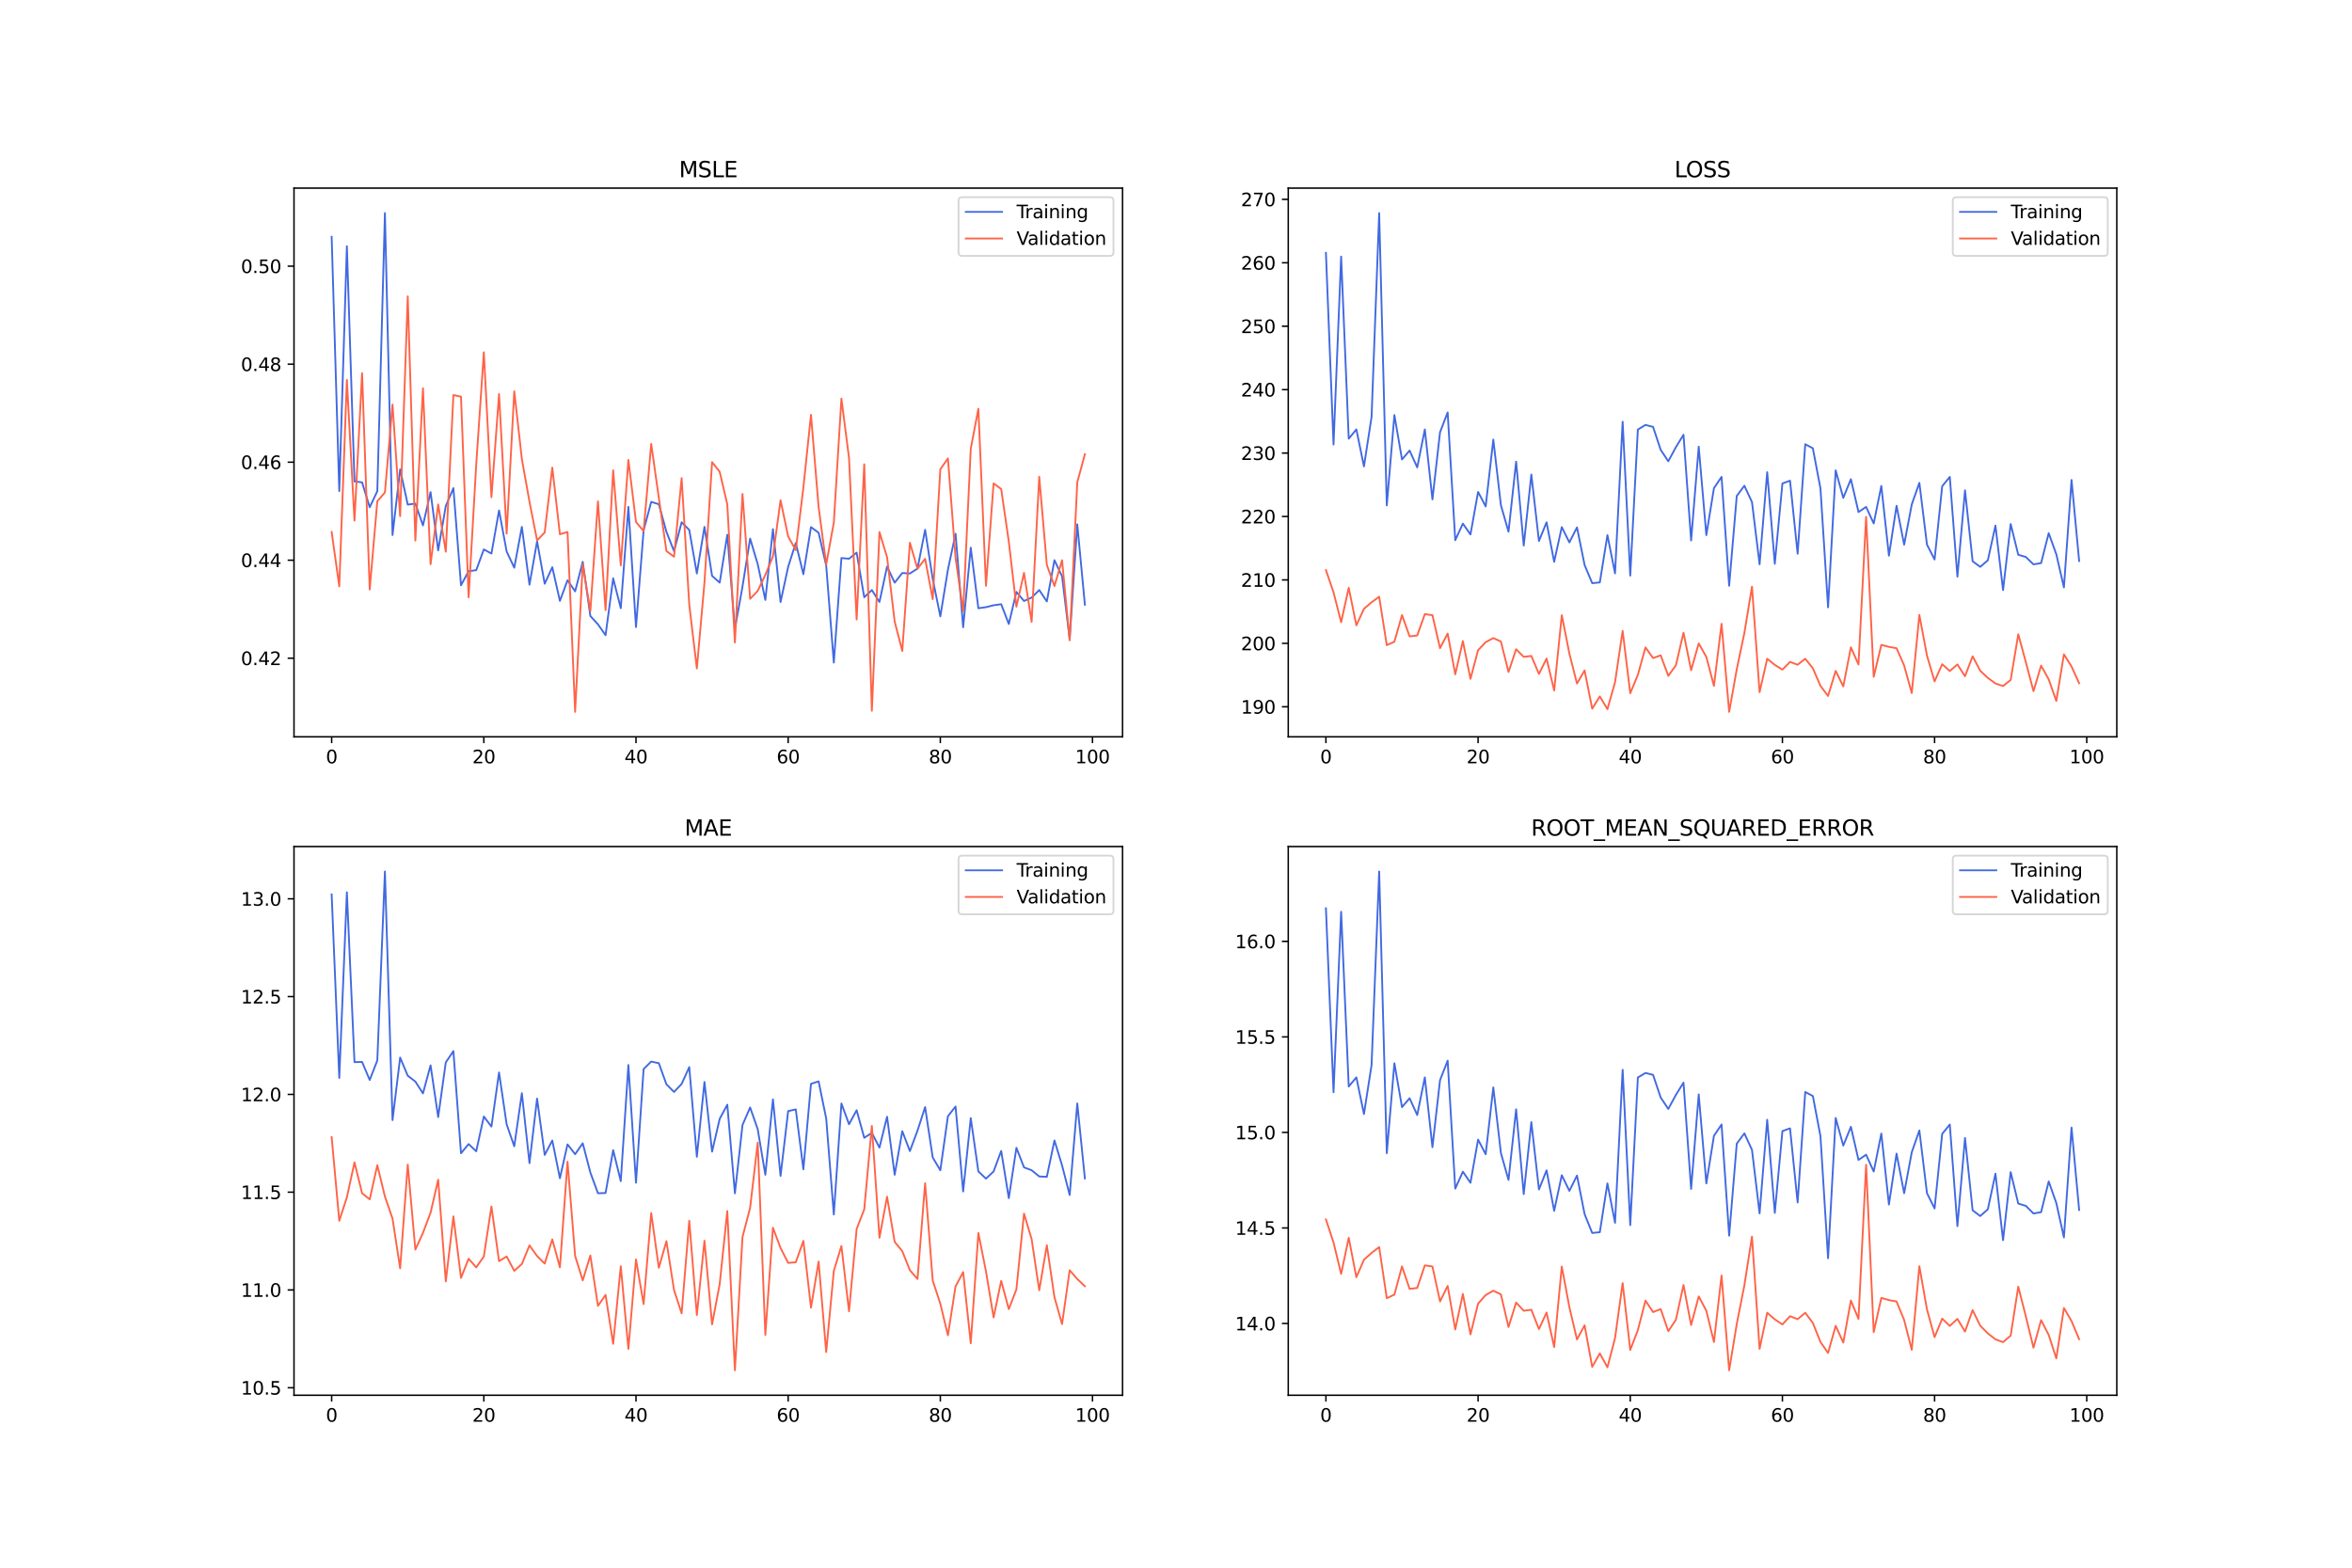 <?xml version="1.0" encoding="utf-8" standalone="no"?>
<!DOCTYPE svg PUBLIC "-//W3C//DTD SVG 1.1//EN"
  "http://www.w3.org/Graphics/SVG/1.1/DTD/svg11.dtd">
<svg xmlns:xlink="http://www.w3.org/1999/xlink" width="1296pt" height="864pt" viewBox="0 0 1296 864" xmlns="http://www.w3.org/2000/svg" version="1.1">
 <defs>
  <style type="text/css">*{stroke-linejoin: round; stroke-linecap: butt}</style>
 </defs>
 <g id="figure_1">
  <g id="patch_1">
   <path d="M 0 864 
L 1296 864 
L 1296 0 
L 0 0 
z
" style="fill: #ffffff"/>
  </g>
  <g id="axes_1">
   <g id="patch_2">
    <path d="M 162 406.08 
L 618.545 406.08 
L 618.545 103.68 
L 162 103.68 
z
" style="fill: #ffffff"/>
   </g>
   <g id="matplotlib.axis_1">
    <g id="xtick_1">
     <g id="line2d_1">
      <defs>
       <path id="m128cf3261a" d="M 0 0 
L 0 3.5 
" style="stroke: #000000; stroke-width: 0.8"/>
      </defs>
      <g>
       <use xlink:href="#m128cf3261a" x="182.752" y="406.08" style="stroke: #000000; stroke-width: 0.8"/>
      </g>
     </g>
     <g id="text_1">
      <!-- 0 -->
      <g transform="translate(179.571 420.678) scale(0.1 -0.1)">
       <defs>
        <path id="DejaVuSans-30" d="M 2034 4250 
Q 1547 4250 1301 3770 
Q 1056 3291 1056 2328 
Q 1056 1369 1301 889 
Q 1547 409 2034 409 
Q 2525 409 2770 889 
Q 3016 1369 3016 2328 
Q 3016 3291 2770 3770 
Q 2525 4250 2034 4250 
z
M 2034 4750 
Q 2819 4750 3233 4129 
Q 3647 3509 3647 2328 
Q 3647 1150 3233 529 
Q 2819 -91 2034 -91 
Q 1250 -91 836 529 
Q 422 1150 422 2328 
Q 422 3509 836 4129 
Q 1250 4750 2034 4750 
z
" transform="scale(0.016)"/>
       </defs>
       <use xlink:href="#DejaVuSans-30"/>
      </g>
     </g>
    </g>
    <g id="xtick_2">
     <g id="line2d_2">
      <g>
       <use xlink:href="#m128cf3261a" x="266.599" y="406.08" style="stroke: #000000; stroke-width: 0.8"/>
      </g>
     </g>
     <g id="text_2">
      <!-- 20 -->
      <g transform="translate(260.236 420.678) scale(0.1 -0.1)">
       <defs>
        <path id="DejaVuSans-32" d="M 1228 531 
L 3431 531 
L 3431 0 
L 469 0 
L 469 531 
Q 828 903 1448 1529 
Q 2069 2156 2228 2338 
Q 2531 2678 2651 2914 
Q 2772 3150 2772 3378 
Q 2772 3750 2511 3984 
Q 2250 4219 1831 4219 
Q 1534 4219 1204 4116 
Q 875 4013 500 3803 
L 500 4441 
Q 881 4594 1212 4672 
Q 1544 4750 1819 4750 
Q 2544 4750 2975 4387 
Q 3406 4025 3406 3419 
Q 3406 3131 3298 2873 
Q 3191 2616 2906 2266 
Q 2828 2175 2409 1742 
Q 1991 1309 1228 531 
z
" transform="scale(0.016)"/>
       </defs>
       <use xlink:href="#DejaVuSans-32"/>
       <use xlink:href="#DejaVuSans-30" x="63.623"/>
      </g>
     </g>
    </g>
    <g id="xtick_3">
     <g id="line2d_3">
      <g>
       <use xlink:href="#m128cf3261a" x="350.446" y="406.08" style="stroke: #000000; stroke-width: 0.8"/>
      </g>
     </g>
     <g id="text_3">
      <!-- 40 -->
      <g transform="translate(344.083 420.678) scale(0.1 -0.1)">
       <defs>
        <path id="DejaVuSans-34" d="M 2419 4116 
L 825 1625 
L 2419 1625 
L 2419 4116 
z
M 2253 4666 
L 3047 4666 
L 3047 1625 
L 3713 1625 
L 3713 1100 
L 3047 1100 
L 3047 0 
L 2419 0 
L 2419 1100 
L 313 1100 
L 313 1709 
L 2253 4666 
z
" transform="scale(0.016)"/>
       </defs>
       <use xlink:href="#DejaVuSans-34"/>
       <use xlink:href="#DejaVuSans-30" x="63.623"/>
      </g>
     </g>
    </g>
    <g id="xtick_4">
     <g id="line2d_4">
      <g>
       <use xlink:href="#m128cf3261a" x="434.292" y="406.08" style="stroke: #000000; stroke-width: 0.8"/>
      </g>
     </g>
     <g id="text_4">
      <!-- 60 -->
      <g transform="translate(427.93 420.678) scale(0.1 -0.1)">
       <defs>
        <path id="DejaVuSans-36" d="M 2113 2584 
Q 1688 2584 1439 2293 
Q 1191 2003 1191 1497 
Q 1191 994 1439 701 
Q 1688 409 2113 409 
Q 2538 409 2786 701 
Q 3034 994 3034 1497 
Q 3034 2003 2786 2293 
Q 2538 2584 2113 2584 
z
M 3366 4563 
L 3366 3988 
Q 3128 4100 2886 4159 
Q 2644 4219 2406 4219 
Q 1781 4219 1451 3797 
Q 1122 3375 1075 2522 
Q 1259 2794 1537 2939 
Q 1816 3084 2150 3084 
Q 2853 3084 3261 2657 
Q 3669 2231 3669 1497 
Q 3669 778 3244 343 
Q 2819 -91 2113 -91 
Q 1303 -91 875 529 
Q 447 1150 447 2328 
Q 447 3434 972 4092 
Q 1497 4750 2381 4750 
Q 2619 4750 2861 4703 
Q 3103 4656 3366 4563 
z
" transform="scale(0.016)"/>
       </defs>
       <use xlink:href="#DejaVuSans-36"/>
       <use xlink:href="#DejaVuSans-30" x="63.623"/>
      </g>
     </g>
    </g>
    <g id="xtick_5">
     <g id="line2d_5">
      <g>
       <use xlink:href="#m128cf3261a" x="518.139" y="406.08" style="stroke: #000000; stroke-width: 0.8"/>
      </g>
     </g>
     <g id="text_5">
      <!-- 80 -->
      <g transform="translate(511.776 420.678) scale(0.1 -0.1)">
       <defs>
        <path id="DejaVuSans-38" d="M 2034 2216 
Q 1584 2216 1326 1975 
Q 1069 1734 1069 1313 
Q 1069 891 1326 650 
Q 1584 409 2034 409 
Q 2484 409 2743 651 
Q 3003 894 3003 1313 
Q 3003 1734 2745 1975 
Q 2488 2216 2034 2216 
z
M 1403 2484 
Q 997 2584 770 2862 
Q 544 3141 544 3541 
Q 544 4100 942 4425 
Q 1341 4750 2034 4750 
Q 2731 4750 3128 4425 
Q 3525 4100 3525 3541 
Q 3525 3141 3298 2862 
Q 3072 2584 2669 2484 
Q 3125 2378 3379 2068 
Q 3634 1759 3634 1313 
Q 3634 634 3220 271 
Q 2806 -91 2034 -91 
Q 1263 -91 848 271 
Q 434 634 434 1313 
Q 434 1759 690 2068 
Q 947 2378 1403 2484 
z
M 1172 3481 
Q 1172 3119 1398 2916 
Q 1625 2713 2034 2713 
Q 2441 2713 2670 2916 
Q 2900 3119 2900 3481 
Q 2900 3844 2670 4047 
Q 2441 4250 2034 4250 
Q 1625 4250 1398 4047 
Q 1172 3844 1172 3481 
z
" transform="scale(0.016)"/>
       </defs>
       <use xlink:href="#DejaVuSans-38"/>
       <use xlink:href="#DejaVuSans-30" x="63.623"/>
      </g>
     </g>
    </g>
    <g id="xtick_6">
     <g id="line2d_6">
      <g>
       <use xlink:href="#m128cf3261a" x="601.986" y="406.08" style="stroke: #000000; stroke-width: 0.8"/>
      </g>
     </g>
     <g id="text_6">
      <!-- 100 -->
      <g transform="translate(592.442 420.678) scale(0.1 -0.1)">
       <defs>
        <path id="DejaVuSans-31" d="M 794 531 
L 1825 531 
L 1825 4091 
L 703 3866 
L 703 4441 
L 1819 4666 
L 2450 4666 
L 2450 531 
L 3481 531 
L 3481 0 
L 794 0 
L 794 531 
z
" transform="scale(0.016)"/>
       </defs>
       <use xlink:href="#DejaVuSans-31"/>
       <use xlink:href="#DejaVuSans-30" x="63.623"/>
       <use xlink:href="#DejaVuSans-30" x="127.246"/>
      </g>
     </g>
    </g>
   </g>
   <g id="matplotlib.axis_2">
    <g id="ytick_1">
     <g id="line2d_7">
      <defs>
       <path id="mecaa1b8ba2" d="M 0 0 
L -3.5 0 
" style="stroke: #000000; stroke-width: 0.8"/>
      </defs>
      <g>
       <use xlink:href="#mecaa1b8ba2" x="162" y="362.749" style="stroke: #000000; stroke-width: 0.8"/>
      </g>
     </g>
     <g id="text_7">
      <!-- 0.42 -->
      <g transform="translate(132.734 366.548) scale(0.1 -0.1)">
       <defs>
        <path id="DejaVuSans-2e" d="M 684 794 
L 1344 794 
L 1344 0 
L 684 0 
L 684 794 
z
" transform="scale(0.016)"/>
       </defs>
       <use xlink:href="#DejaVuSans-30"/>
       <use xlink:href="#DejaVuSans-2e" x="63.623"/>
       <use xlink:href="#DejaVuSans-34" x="95.41"/>
       <use xlink:href="#DejaVuSans-32" x="159.033"/>
      </g>
     </g>
    </g>
    <g id="ytick_2">
     <g id="line2d_8">
      <g>
       <use xlink:href="#mecaa1b8ba2" x="162" y="308.731" style="stroke: #000000; stroke-width: 0.8"/>
      </g>
     </g>
     <g id="text_8">
      <!-- 0.44 -->
      <g transform="translate(132.734 312.53) scale(0.1 -0.1)">
       <use xlink:href="#DejaVuSans-30"/>
       <use xlink:href="#DejaVuSans-2e" x="63.623"/>
       <use xlink:href="#DejaVuSans-34" x="95.41"/>
       <use xlink:href="#DejaVuSans-34" x="159.033"/>
      </g>
     </g>
    </g>
    <g id="ytick_3">
     <g id="line2d_9">
      <g>
       <use xlink:href="#mecaa1b8ba2" x="162" y="254.713" style="stroke: #000000; stroke-width: 0.8"/>
      </g>
     </g>
     <g id="text_9">
      <!-- 0.46 -->
      <g transform="translate(132.734 258.512) scale(0.1 -0.1)">
       <use xlink:href="#DejaVuSans-30"/>
       <use xlink:href="#DejaVuSans-2e" x="63.623"/>
       <use xlink:href="#DejaVuSans-34" x="95.41"/>
       <use xlink:href="#DejaVuSans-36" x="159.033"/>
      </g>
     </g>
    </g>
    <g id="ytick_4">
     <g id="line2d_10">
      <g>
       <use xlink:href="#mecaa1b8ba2" x="162" y="200.694" style="stroke: #000000; stroke-width: 0.8"/>
      </g>
     </g>
     <g id="text_10">
      <!-- 0.48 -->
      <g transform="translate(132.734 204.494) scale(0.1 -0.1)">
       <use xlink:href="#DejaVuSans-30"/>
       <use xlink:href="#DejaVuSans-2e" x="63.623"/>
       <use xlink:href="#DejaVuSans-34" x="95.41"/>
       <use xlink:href="#DejaVuSans-38" x="159.033"/>
      </g>
     </g>
    </g>
    <g id="ytick_5">
     <g id="line2d_11">
      <g>
       <use xlink:href="#mecaa1b8ba2" x="162" y="146.676" style="stroke: #000000; stroke-width: 0.8"/>
      </g>
     </g>
     <g id="text_11">
      <!-- 0.50 -->
      <g transform="translate(132.734 150.475) scale(0.1 -0.1)">
       <defs>
        <path id="DejaVuSans-35" d="M 691 4666 
L 3169 4666 
L 3169 4134 
L 1269 4134 
L 1269 2991 
Q 1406 3038 1543 3061 
Q 1681 3084 1819 3084 
Q 2600 3084 3056 2656 
Q 3513 2228 3513 1497 
Q 3513 744 3044 326 
Q 2575 -91 1722 -91 
Q 1428 -91 1123 -41 
Q 819 9 494 109 
L 494 744 
Q 775 591 1075 516 
Q 1375 441 1709 441 
Q 2250 441 2565 725 
Q 2881 1009 2881 1497 
Q 2881 1984 2565 2268 
Q 2250 2553 1709 2553 
Q 1456 2553 1204 2497 
Q 953 2441 691 2322 
L 691 4666 
z
" transform="scale(0.016)"/>
       </defs>
       <use xlink:href="#DejaVuSans-30"/>
       <use xlink:href="#DejaVuSans-2e" x="63.623"/>
       <use xlink:href="#DejaVuSans-35" x="95.41"/>
       <use xlink:href="#DejaVuSans-30" x="159.033"/>
      </g>
     </g>
    </g>
   </g>
   <g id="line2d_12">
    <path d="M 182.752 130.522 
L 186.944 270.656 
L 191.137 135.682 
L 195.329 265.314 
L 199.521 265.852 
L 203.714 279.567 
L 207.906 270.7 
L 212.098 117.425 
L 216.291 294.883 
L 220.483 258.714 
L 224.675 278.112 
L 228.868 277.524 
L 233.06 289.563 
L 237.252 271.219 
L 241.445 303.349 
L 245.637 278.885 
L 249.829 269.03 
L 254.022 322.579 
L 258.214 314.781 
L 262.406 314.245 
L 266.599 302.784 
L 270.791 305.09 
L 274.983 281.312 
L 279.176 303.957 
L 283.368 312.876 
L 287.56 290.387 
L 291.753 322.253 
L 295.945 298.337 
L 300.137 321.732 
L 304.33 312.627 
L 308.522 331.174 
L 312.714 319.816 
L 316.907 325.91 
L 321.099 309.648 
L 325.292 339.501 
L 329.484 344.085 
L 333.676 350.089 
L 337.869 318.745 
L 342.061 335.203 
L 346.253 279.37 
L 350.446 345.603 
L 354.638 292.321 
L 358.83 276.597 
L 363.023 277.891 
L 367.215 293.08 
L 371.407 303.765 
L 375.6 287.833 
L 379.792 292.055 
L 383.984 316.056 
L 388.177 290.394 
L 392.369 317.387 
L 396.561 321.1 
L 400.754 294.717 
L 404.946 346.621 
L 409.138 323.227 
L 413.331 296.839 
L 417.523 310.934 
L 421.715 330.639 
L 425.908 291.625 
L 430.1 331.796 
L 434.292 312.407 
L 438.485 299.226 
L 442.677 316.458 
L 446.869 290.507 
L 451.062 293.601 
L 455.254 311.705 
L 459.446 365.184 
L 463.639 307.552 
L 467.831 307.927 
L 472.023 304.567 
L 476.216 329.161 
L 480.408 325.198 
L 484.6 331.758 
L 488.793 312.267 
L 492.985 321.122 
L 497.177 315.796 
L 501.37 316.074 
L 505.562 313.354 
L 509.754 291.993 
L 513.947 319.102 
L 518.139 339.705 
L 522.331 313.953 
L 526.524 294.161 
L 530.716 345.714 
L 534.908 301.838 
L 539.101 335.239 
L 543.293 334.627 
L 547.485 333.59 
L 551.678 332.995 
L 555.87 343.897 
L 560.062 326.217 
L 564.255 331.25 
L 568.447 329.358 
L 572.639 325.19 
L 576.832 331.474 
L 581.024 308.739 
L 585.216 317.607 
L 589.409 352.189 
L 593.601 288.97 
L 597.793 333.272 
" clip-path="url(#p34188169ee)" style="fill: none; stroke: #4169e1; stroke-linecap: square"/>
   </g>
   <g id="line2d_13">
    <path d="M 182.752 293.18 
L 186.944 323.163 
L 191.137 209.417 
L 195.329 286.918 
L 199.521 205.629 
L 203.714 324.879 
L 207.906 276.248 
L 212.098 271.44 
L 216.291 222.976 
L 220.483 284.495 
L 224.675 163.335 
L 228.868 297.937 
L 233.06 213.962 
L 237.252 310.96 
L 241.445 278.02 
L 245.637 304.07 
L 249.829 217.731 
L 254.022 218.611 
L 258.214 329.204 
L 262.406 256.084 
L 266.599 194.145 
L 270.791 274.041 
L 274.983 217.131 
L 279.176 294.095 
L 283.368 215.677 
L 287.56 252.982 
L 291.753 276.512 
L 295.945 297.836 
L 300.137 293.461 
L 304.33 257.734 
L 308.522 294.454 
L 312.714 293.205 
L 316.907 392.335 
L 321.099 310.889 
L 325.292 336.892 
L 329.484 276.312 
L 333.676 336.287 
L 337.869 259.197 
L 342.061 311.627 
L 346.253 253.497 
L 350.446 287.699 
L 354.638 292.673 
L 358.83 244.643 
L 363.023 274.381 
L 367.215 303.703 
L 371.407 306.823 
L 375.6 263.492 
L 379.792 333.266 
L 383.984 368.413 
L 388.177 321.112 
L 392.369 254.71 
L 396.561 259.994 
L 400.754 277.975 
L 404.946 354.117 
L 409.138 272.215 
L 413.331 330.041 
L 417.523 325.651 
L 421.715 316.842 
L 425.908 306.649 
L 430.1 275.696 
L 434.292 295.656 
L 438.485 303.222 
L 442.677 268.695 
L 446.869 228.62 
L 451.062 279.331 
L 455.254 311.109 
L 459.446 288.038 
L 463.639 219.68 
L 467.831 252.497 
L 472.023 341.415 
L 476.216 255.882 
L 480.408 391.736 
L 484.6 293.236 
L 488.793 307.103 
L 492.985 342.594 
L 497.177 358.769 
L 501.37 299.095 
L 505.562 313.457 
L 509.754 307.983 
L 513.947 330.233 
L 518.139 258.63 
L 522.331 252.651 
L 526.524 307.403 
L 530.716 336.853 
L 534.908 247.275 
L 539.101 225.287 
L 543.293 322.849 
L 547.485 266.425 
L 551.678 269.527 
L 555.87 298.504 
L 560.062 334.376 
L 564.255 315.736 
L 568.447 342.728 
L 572.639 262.76 
L 576.832 311.35 
L 581.024 322.991 
L 585.216 308.752 
L 589.409 352.914 
L 593.601 265.864 
L 597.793 250.303 
" clip-path="url(#p34188169ee)" style="fill: none; stroke: #ff6347; stroke-linecap: square"/>
   </g>
   <g id="patch_3">
    <path d="M 162 406.08 
L 162 103.68 
" style="fill: none; stroke: #000000; stroke-width: 0.8; stroke-linejoin: miter; stroke-linecap: square"/>
   </g>
   <g id="patch_4">
    <path d="M 618.545 406.08 
L 618.545 103.68 
" style="fill: none; stroke: #000000; stroke-width: 0.8; stroke-linejoin: miter; stroke-linecap: square"/>
   </g>
   <g id="patch_5">
    <path d="M 162 406.08 
L 618.545 406.08 
" style="fill: none; stroke: #000000; stroke-width: 0.8; stroke-linejoin: miter; stroke-linecap: square"/>
   </g>
   <g id="patch_6">
    <path d="M 162 103.68 
L 618.545 103.68 
" style="fill: none; stroke: #000000; stroke-width: 0.8; stroke-linejoin: miter; stroke-linecap: square"/>
   </g>
   <g id="text_12">
    <!-- MSLE -->
    <g transform="translate(374.152 97.68) scale(0.12 -0.12)">
     <defs>
      <path id="DejaVuSans-4d" d="M 628 4666 
L 1569 4666 
L 2759 1491 
L 3956 4666 
L 4897 4666 
L 4897 0 
L 4281 0 
L 4281 4097 
L 3078 897 
L 2444 897 
L 1241 4097 
L 1241 0 
L 628 0 
L 628 4666 
z
" transform="scale(0.016)"/>
      <path id="DejaVuSans-53" d="M 3425 4513 
L 3425 3897 
Q 3066 4069 2747 4153 
Q 2428 4238 2131 4238 
Q 1616 4238 1336 4038 
Q 1056 3838 1056 3469 
Q 1056 3159 1242 3001 
Q 1428 2844 1947 2747 
L 2328 2669 
Q 3034 2534 3370 2195 
Q 3706 1856 3706 1288 
Q 3706 609 3251 259 
Q 2797 -91 1919 -91 
Q 1588 -91 1214 -16 
Q 841 59 441 206 
L 441 856 
Q 825 641 1194 531 
Q 1563 422 1919 422 
Q 2459 422 2753 634 
Q 3047 847 3047 1241 
Q 3047 1584 2836 1778 
Q 2625 1972 2144 2069 
L 1759 2144 
Q 1053 2284 737 2584 
Q 422 2884 422 3419 
Q 422 4038 858 4394 
Q 1294 4750 2059 4750 
Q 2388 4750 2728 4690 
Q 3069 4631 3425 4513 
z
" transform="scale(0.016)"/>
      <path id="DejaVuSans-4c" d="M 628 4666 
L 1259 4666 
L 1259 531 
L 3531 531 
L 3531 0 
L 628 0 
L 628 4666 
z
" transform="scale(0.016)"/>
      <path id="DejaVuSans-45" d="M 628 4666 
L 3578 4666 
L 3578 4134 
L 1259 4134 
L 1259 2753 
L 3481 2753 
L 3481 2222 
L 1259 2222 
L 1259 531 
L 3634 531 
L 3634 0 
L 628 0 
L 628 4666 
z
" transform="scale(0.016)"/>
     </defs>
     <use xlink:href="#DejaVuSans-4d"/>
     <use xlink:href="#DejaVuSans-53" x="86.279"/>
     <use xlink:href="#DejaVuSans-4c" x="149.756"/>
     <use xlink:href="#DejaVuSans-45" x="205.469"/>
    </g>
   </g>
   <g id="legend_1">
    <g id="patch_7">
     <path d="M 530.164 141.036 
L 611.545 141.036 
Q 613.545 141.036 613.545 139.036 
L 613.545 110.68 
Q 613.545 108.68 611.545 108.68 
L 530.164 108.68 
Q 528.164 108.68 528.164 110.68 
L 528.164 139.036 
Q 528.164 141.036 530.164 141.036 
z
" style="fill: #ffffff; opacity: 0.8; stroke: #cccccc; stroke-linejoin: miter"/>
    </g>
    <g id="line2d_14">
     <path d="M 532.164 116.778 
L 542.164 116.778 
L 552.164 116.778 
" style="fill: none; stroke: #4169e1; stroke-linecap: square"/>
    </g>
    <g id="text_13">
     <!-- Training -->
     <g transform="translate(560.164 120.278) scale(0.1 -0.1)">
      <defs>
       <path id="DejaVuSans-54" d="M -19 4666 
L 3928 4666 
L 3928 4134 
L 2272 4134 
L 2272 0 
L 1638 0 
L 1638 4134 
L -19 4134 
L -19 4666 
z
" transform="scale(0.016)"/>
       <path id="DejaVuSans-72" d="M 2631 2963 
Q 2534 3019 2420 3045 
Q 2306 3072 2169 3072 
Q 1681 3072 1420 2755 
Q 1159 2438 1159 1844 
L 1159 0 
L 581 0 
L 581 3500 
L 1159 3500 
L 1159 2956 
Q 1341 3275 1631 3429 
Q 1922 3584 2338 3584 
Q 2397 3584 2469 3576 
Q 2541 3569 2628 3553 
L 2631 2963 
z
" transform="scale(0.016)"/>
       <path id="DejaVuSans-61" d="M 2194 1759 
Q 1497 1759 1228 1600 
Q 959 1441 959 1056 
Q 959 750 1161 570 
Q 1363 391 1709 391 
Q 2188 391 2477 730 
Q 2766 1069 2766 1631 
L 2766 1759 
L 2194 1759 
z
M 3341 1997 
L 3341 0 
L 2766 0 
L 2766 531 
Q 2569 213 2275 61 
Q 1981 -91 1556 -91 
Q 1019 -91 701 211 
Q 384 513 384 1019 
Q 384 1609 779 1909 
Q 1175 2209 1959 2209 
L 2766 2209 
L 2766 2266 
Q 2766 2663 2505 2880 
Q 2244 3097 1772 3097 
Q 1472 3097 1187 3025 
Q 903 2953 641 2809 
L 641 3341 
Q 956 3463 1253 3523 
Q 1550 3584 1831 3584 
Q 2591 3584 2966 3190 
Q 3341 2797 3341 1997 
z
" transform="scale(0.016)"/>
       <path id="DejaVuSans-69" d="M 603 3500 
L 1178 3500 
L 1178 0 
L 603 0 
L 603 3500 
z
M 603 4863 
L 1178 4863 
L 1178 4134 
L 603 4134 
L 603 4863 
z
" transform="scale(0.016)"/>
       <path id="DejaVuSans-6e" d="M 3513 2113 
L 3513 0 
L 2938 0 
L 2938 2094 
Q 2938 2591 2744 2837 
Q 2550 3084 2163 3084 
Q 1697 3084 1428 2787 
Q 1159 2491 1159 1978 
L 1159 0 
L 581 0 
L 581 3500 
L 1159 3500 
L 1159 2956 
Q 1366 3272 1645 3428 
Q 1925 3584 2291 3584 
Q 2894 3584 3203 3211 
Q 3513 2838 3513 2113 
z
" transform="scale(0.016)"/>
       <path id="DejaVuSans-67" d="M 2906 1791 
Q 2906 2416 2648 2759 
Q 2391 3103 1925 3103 
Q 1463 3103 1205 2759 
Q 947 2416 947 1791 
Q 947 1169 1205 825 
Q 1463 481 1925 481 
Q 2391 481 2648 825 
Q 2906 1169 2906 1791 
z
M 3481 434 
Q 3481 -459 3084 -895 
Q 2688 -1331 1869 -1331 
Q 1566 -1331 1297 -1286 
Q 1028 -1241 775 -1147 
L 775 -588 
Q 1028 -725 1275 -790 
Q 1522 -856 1778 -856 
Q 2344 -856 2625 -561 
Q 2906 -266 2906 331 
L 2906 616 
Q 2728 306 2450 153 
Q 2172 0 1784 0 
Q 1141 0 747 490 
Q 353 981 353 1791 
Q 353 2603 747 3093 
Q 1141 3584 1784 3584 
Q 2172 3584 2450 3431 
Q 2728 3278 2906 2969 
L 2906 3500 
L 3481 3500 
L 3481 434 
z
" transform="scale(0.016)"/>
      </defs>
      <use xlink:href="#DejaVuSans-54"/>
      <use xlink:href="#DejaVuSans-72" x="46.334"/>
      <use xlink:href="#DejaVuSans-61" x="87.447"/>
      <use xlink:href="#DejaVuSans-69" x="148.727"/>
      <use xlink:href="#DejaVuSans-6e" x="176.51"/>
      <use xlink:href="#DejaVuSans-69" x="239.889"/>
      <use xlink:href="#DejaVuSans-6e" x="267.672"/>
      <use xlink:href="#DejaVuSans-67" x="331.051"/>
     </g>
    </g>
    <g id="line2d_15">
     <path d="M 532.164 131.457 
L 542.164 131.457 
L 552.164 131.457 
" style="fill: none; stroke: #ff6347; stroke-linecap: square"/>
    </g>
    <g id="text_14">
     <!-- Validation -->
     <g transform="translate(560.164 134.957) scale(0.1 -0.1)">
      <defs>
       <path id="DejaVuSans-56" d="M 1831 0 
L 50 4666 
L 709 4666 
L 2188 738 
L 3669 4666 
L 4325 4666 
L 2547 0 
L 1831 0 
z
" transform="scale(0.016)"/>
       <path id="DejaVuSans-6c" d="M 603 4863 
L 1178 4863 
L 1178 0 
L 603 0 
L 603 4863 
z
" transform="scale(0.016)"/>
       <path id="DejaVuSans-64" d="M 2906 2969 
L 2906 4863 
L 3481 4863 
L 3481 0 
L 2906 0 
L 2906 525 
Q 2725 213 2448 61 
Q 2172 -91 1784 -91 
Q 1150 -91 751 415 
Q 353 922 353 1747 
Q 353 2572 751 3078 
Q 1150 3584 1784 3584 
Q 2172 3584 2448 3432 
Q 2725 3281 2906 2969 
z
M 947 1747 
Q 947 1113 1208 752 
Q 1469 391 1925 391 
Q 2381 391 2643 752 
Q 2906 1113 2906 1747 
Q 2906 2381 2643 2742 
Q 2381 3103 1925 3103 
Q 1469 3103 1208 2742 
Q 947 2381 947 1747 
z
" transform="scale(0.016)"/>
       <path id="DejaVuSans-74" d="M 1172 4494 
L 1172 3500 
L 2356 3500 
L 2356 3053 
L 1172 3053 
L 1172 1153 
Q 1172 725 1289 603 
Q 1406 481 1766 481 
L 2356 481 
L 2356 0 
L 1766 0 
Q 1100 0 847 248 
Q 594 497 594 1153 
L 594 3053 
L 172 3053 
L 172 3500 
L 594 3500 
L 594 4494 
L 1172 4494 
z
" transform="scale(0.016)"/>
       <path id="DejaVuSans-6f" d="M 1959 3097 
Q 1497 3097 1228 2736 
Q 959 2375 959 1747 
Q 959 1119 1226 758 
Q 1494 397 1959 397 
Q 2419 397 2687 759 
Q 2956 1122 2956 1747 
Q 2956 2369 2687 2733 
Q 2419 3097 1959 3097 
z
M 1959 3584 
Q 2709 3584 3137 3096 
Q 3566 2609 3566 1747 
Q 3566 888 3137 398 
Q 2709 -91 1959 -91 
Q 1206 -91 779 398 
Q 353 888 353 1747 
Q 353 2609 779 3096 
Q 1206 3584 1959 3584 
z
" transform="scale(0.016)"/>
      </defs>
      <use xlink:href="#DejaVuSans-56"/>
      <use xlink:href="#DejaVuSans-61" x="60.658"/>
      <use xlink:href="#DejaVuSans-6c" x="121.938"/>
      <use xlink:href="#DejaVuSans-69" x="149.721"/>
      <use xlink:href="#DejaVuSans-64" x="177.504"/>
      <use xlink:href="#DejaVuSans-61" x="240.98"/>
      <use xlink:href="#DejaVuSans-74" x="302.26"/>
      <use xlink:href="#DejaVuSans-69" x="341.469"/>
      <use xlink:href="#DejaVuSans-6f" x="369.252"/>
      <use xlink:href="#DejaVuSans-6e" x="430.434"/>
     </g>
    </g>
   </g>
  </g>
  <g id="axes_2">
   <g id="patch_8">
    <path d="M 709.855 406.08 
L 1166.4 406.08 
L 1166.4 103.68 
L 709.855 103.68 
z
" style="fill: #ffffff"/>
   </g>
   <g id="matplotlib.axis_3">
    <g id="xtick_7">
     <g id="line2d_16">
      <g>
       <use xlink:href="#m128cf3261a" x="730.607" y="406.08" style="stroke: #000000; stroke-width: 0.8"/>
      </g>
     </g>
     <g id="text_15">
      <!-- 0 -->
      <g transform="translate(727.425 420.678) scale(0.1 -0.1)">
       <use xlink:href="#DejaVuSans-30"/>
      </g>
     </g>
    </g>
    <g id="xtick_8">
     <g id="line2d_17">
      <g>
       <use xlink:href="#m128cf3261a" x="814.453" y="406.08" style="stroke: #000000; stroke-width: 0.8"/>
      </g>
     </g>
     <g id="text_16">
      <!-- 20 -->
      <g transform="translate(808.091 420.678) scale(0.1 -0.1)">
       <use xlink:href="#DejaVuSans-32"/>
       <use xlink:href="#DejaVuSans-30" x="63.623"/>
      </g>
     </g>
    </g>
    <g id="xtick_9">
     <g id="line2d_18">
      <g>
       <use xlink:href="#m128cf3261a" x="898.3" y="406.08" style="stroke: #000000; stroke-width: 0.8"/>
      </g>
     </g>
     <g id="text_17">
      <!-- 40 -->
      <g transform="translate(891.938 420.678) scale(0.1 -0.1)">
       <use xlink:href="#DejaVuSans-34"/>
       <use xlink:href="#DejaVuSans-30" x="63.623"/>
      </g>
     </g>
    </g>
    <g id="xtick_10">
     <g id="line2d_19">
      <g>
       <use xlink:href="#m128cf3261a" x="982.147" y="406.08" style="stroke: #000000; stroke-width: 0.8"/>
      </g>
     </g>
     <g id="text_18">
      <!-- 60 -->
      <g transform="translate(975.784 420.678) scale(0.1 -0.1)">
       <use xlink:href="#DejaVuSans-36"/>
       <use xlink:href="#DejaVuSans-30" x="63.623"/>
      </g>
     </g>
    </g>
    <g id="xtick_11">
     <g id="line2d_20">
      <g>
       <use xlink:href="#m128cf3261a" x="1065.994" y="406.08" style="stroke: #000000; stroke-width: 0.8"/>
      </g>
     </g>
     <g id="text_19">
      <!-- 80 -->
      <g transform="translate(1059.631 420.678) scale(0.1 -0.1)">
       <use xlink:href="#DejaVuSans-38"/>
       <use xlink:href="#DejaVuSans-30" x="63.623"/>
      </g>
     </g>
    </g>
    <g id="xtick_12">
     <g id="line2d_21">
      <g>
       <use xlink:href="#m128cf3261a" x="1149.84" y="406.08" style="stroke: #000000; stroke-width: 0.8"/>
      </g>
     </g>
     <g id="text_20">
      <!-- 100 -->
      <g transform="translate(1140.297 420.678) scale(0.1 -0.1)">
       <use xlink:href="#DejaVuSans-31"/>
       <use xlink:href="#DejaVuSans-30" x="63.623"/>
       <use xlink:href="#DejaVuSans-30" x="127.246"/>
      </g>
     </g>
    </g>
   </g>
   <g id="matplotlib.axis_4">
    <g id="ytick_6">
     <g id="line2d_22">
      <g>
       <use xlink:href="#mecaa1b8ba2" x="709.855" y="389.529" style="stroke: #000000; stroke-width: 0.8"/>
      </g>
     </g>
     <g id="text_21">
      <!-- 190 -->
      <g transform="translate(683.767 393.329) scale(0.1 -0.1)">
       <defs>
        <path id="DejaVuSans-39" d="M 703 97 
L 703 672 
Q 941 559 1184 500 
Q 1428 441 1663 441 
Q 2288 441 2617 861 
Q 2947 1281 2994 2138 
Q 2813 1869 2534 1725 
Q 2256 1581 1919 1581 
Q 1219 1581 811 2004 
Q 403 2428 403 3163 
Q 403 3881 828 4315 
Q 1253 4750 1959 4750 
Q 2769 4750 3195 4129 
Q 3622 3509 3622 2328 
Q 3622 1225 3098 567 
Q 2575 -91 1691 -91 
Q 1453 -91 1209 -44 
Q 966 3 703 97 
z
M 1959 2075 
Q 2384 2075 2632 2365 
Q 2881 2656 2881 3163 
Q 2881 3666 2632 3958 
Q 2384 4250 1959 4250 
Q 1534 4250 1286 3958 
Q 1038 3666 1038 3163 
Q 1038 2656 1286 2365 
Q 1534 2075 1959 2075 
z
" transform="scale(0.016)"/>
       </defs>
       <use xlink:href="#DejaVuSans-31"/>
       <use xlink:href="#DejaVuSans-39" x="63.623"/>
       <use xlink:href="#DejaVuSans-30" x="127.246"/>
      </g>
     </g>
    </g>
    <g id="ytick_7">
     <g id="line2d_23">
      <g>
       <use xlink:href="#mecaa1b8ba2" x="709.855" y="354.572" style="stroke: #000000; stroke-width: 0.8"/>
      </g>
     </g>
     <g id="text_22">
      <!-- 200 -->
      <g transform="translate(683.767 358.371) scale(0.1 -0.1)">
       <use xlink:href="#DejaVuSans-32"/>
       <use xlink:href="#DejaVuSans-30" x="63.623"/>
       <use xlink:href="#DejaVuSans-30" x="127.246"/>
      </g>
     </g>
    </g>
    <g id="ytick_8">
     <g id="line2d_24">
      <g>
       <use xlink:href="#mecaa1b8ba2" x="709.855" y="319.614" style="stroke: #000000; stroke-width: 0.8"/>
      </g>
     </g>
     <g id="text_23">
      <!-- 210 -->
      <g transform="translate(683.767 323.413) scale(0.1 -0.1)">
       <use xlink:href="#DejaVuSans-32"/>
       <use xlink:href="#DejaVuSans-31" x="63.623"/>
       <use xlink:href="#DejaVuSans-30" x="127.246"/>
      </g>
     </g>
    </g>
    <g id="ytick_9">
     <g id="line2d_25">
      <g>
       <use xlink:href="#mecaa1b8ba2" x="709.855" y="284.656" style="stroke: #000000; stroke-width: 0.8"/>
      </g>
     </g>
     <g id="text_24">
      <!-- 220 -->
      <g transform="translate(683.767 288.455) scale(0.1 -0.1)">
       <use xlink:href="#DejaVuSans-32"/>
       <use xlink:href="#DejaVuSans-32" x="63.623"/>
       <use xlink:href="#DejaVuSans-30" x="127.246"/>
      </g>
     </g>
    </g>
    <g id="ytick_10">
     <g id="line2d_26">
      <g>
       <use xlink:href="#mecaa1b8ba2" x="709.855" y="249.698" style="stroke: #000000; stroke-width: 0.8"/>
      </g>
     </g>
     <g id="text_25">
      <!-- 230 -->
      <g transform="translate(683.767 253.497) scale(0.1 -0.1)">
       <defs>
        <path id="DejaVuSans-33" d="M 2597 2516 
Q 3050 2419 3304 2112 
Q 3559 1806 3559 1356 
Q 3559 666 3084 287 
Q 2609 -91 1734 -91 
Q 1441 -91 1130 -33 
Q 819 25 488 141 
L 488 750 
Q 750 597 1062 519 
Q 1375 441 1716 441 
Q 2309 441 2620 675 
Q 2931 909 2931 1356 
Q 2931 1769 2642 2001 
Q 2353 2234 1838 2234 
L 1294 2234 
L 1294 2753 
L 1863 2753 
Q 2328 2753 2575 2939 
Q 2822 3125 2822 3475 
Q 2822 3834 2567 4026 
Q 2313 4219 1838 4219 
Q 1578 4219 1281 4162 
Q 984 4106 628 3988 
L 628 4550 
Q 988 4650 1302 4700 
Q 1616 4750 1894 4750 
Q 2613 4750 3031 4423 
Q 3450 4097 3450 3541 
Q 3450 3153 3228 2886 
Q 3006 2619 2597 2516 
z
" transform="scale(0.016)"/>
       </defs>
       <use xlink:href="#DejaVuSans-32"/>
       <use xlink:href="#DejaVuSans-33" x="63.623"/>
       <use xlink:href="#DejaVuSans-30" x="127.246"/>
      </g>
     </g>
    </g>
    <g id="ytick_11">
     <g id="line2d_27">
      <g>
       <use xlink:href="#mecaa1b8ba2" x="709.855" y="214.74" style="stroke: #000000; stroke-width: 0.8"/>
      </g>
     </g>
     <g id="text_26">
      <!-- 240 -->
      <g transform="translate(683.767 218.54) scale(0.1 -0.1)">
       <use xlink:href="#DejaVuSans-32"/>
       <use xlink:href="#DejaVuSans-34" x="63.623"/>
       <use xlink:href="#DejaVuSans-30" x="127.246"/>
      </g>
     </g>
    </g>
    <g id="ytick_12">
     <g id="line2d_28">
      <g>
       <use xlink:href="#mecaa1b8ba2" x="709.855" y="179.783" style="stroke: #000000; stroke-width: 0.8"/>
      </g>
     </g>
     <g id="text_27">
      <!-- 250 -->
      <g transform="translate(683.767 183.582) scale(0.1 -0.1)">
       <use xlink:href="#DejaVuSans-32"/>
       <use xlink:href="#DejaVuSans-35" x="63.623"/>
       <use xlink:href="#DejaVuSans-30" x="127.246"/>
      </g>
     </g>
    </g>
    <g id="ytick_13">
     <g id="line2d_29">
      <g>
       <use xlink:href="#mecaa1b8ba2" x="709.855" y="144.825" style="stroke: #000000; stroke-width: 0.8"/>
      </g>
     </g>
     <g id="text_28">
      <!-- 260 -->
      <g transform="translate(683.767 148.624) scale(0.1 -0.1)">
       <use xlink:href="#DejaVuSans-32"/>
       <use xlink:href="#DejaVuSans-36" x="63.623"/>
       <use xlink:href="#DejaVuSans-30" x="127.246"/>
      </g>
     </g>
    </g>
    <g id="ytick_14">
     <g id="line2d_30">
      <g>
       <use xlink:href="#mecaa1b8ba2" x="709.855" y="109.867" style="stroke: #000000; stroke-width: 0.8"/>
      </g>
     </g>
     <g id="text_29">
      <!-- 270 -->
      <g transform="translate(683.767 113.666) scale(0.1 -0.1)">
       <defs>
        <path id="DejaVuSans-37" d="M 525 4666 
L 3525 4666 
L 3525 4397 
L 1831 0 
L 1172 0 
L 2766 4134 
L 525 4134 
L 525 4666 
z
" transform="scale(0.016)"/>
       </defs>
       <use xlink:href="#DejaVuSans-32"/>
       <use xlink:href="#DejaVuSans-37" x="63.623"/>
       <use xlink:href="#DejaVuSans-30" x="127.246"/>
      </g>
     </g>
    </g>
   </g>
   <g id="line2d_31">
    <path d="M 730.607 139.329 
L 734.799 244.978 
L 738.991 141.399 
L 743.184 241.781 
L 747.376 236.651 
L 751.568 257.051 
L 755.761 229.785 
L 759.953 117.425 
L 764.145 278.532 
L 768.338 228.762 
L 772.53 253.21 
L 776.722 248.314 
L 780.915 257.588 
L 785.107 236.666 
L 789.299 275.245 
L 793.492 238.215 
L 797.684 227.305 
L 801.876 297.726 
L 806.069 288.581 
L 810.261 294.564 
L 814.453 271.122 
L 818.646 279.107 
L 822.838 242.279 
L 827.03 278.445 
L 831.223 293.051 
L 835.415 254.426 
L 839.607 300.682 
L 843.8 261.525 
L 847.992 298.186 
L 852.184 287.858 
L 856.377 309.644 
L 860.569 290.489 
L 864.761 298.928 
L 868.954 290.676 
L 873.146 311.376 
L 877.338 321.398 
L 881.531 320.995 
L 885.723 294.91 
L 889.915 316.002 
L 894.108 232.422 
L 898.3 317.234 
L 902.492 236.754 
L 906.685 234.185 
L 910.877 235.276 
L 915.069 247.91 
L 919.262 254.224 
L 923.454 246.435 
L 927.646 239.61 
L 931.839 297.878 
L 936.031 246.17 
L 940.223 294.928 
L 944.416 269.058 
L 948.608 262.816 
L 952.8 322.827 
L 956.993 273.311 
L 961.185 267.708 
L 965.377 276.708 
L 969.57 311.009 
L 973.762 260.225 
L 977.954 310.72 
L 982.147 266.445 
L 986.339 264.929 
L 990.531 305.163 
L 994.724 244.826 
L 998.916 247.049 
L 1003.108 269.193 
L 1007.301 334.721 
L 1011.493 259.228 
L 1015.686 274.387 
L 1019.878 264.086 
L 1024.07 282.208 
L 1028.263 279.363 
L 1032.455 288.5 
L 1036.647 267.805 
L 1040.84 306.262 
L 1045.032 278.766 
L 1049.224 300.178 
L 1053.417 278.02 
L 1057.609 266.116 
L 1061.801 300.145 
L 1065.994 308.357 
L 1070.186 267.966 
L 1074.378 262.836 
L 1078.571 317.806 
L 1082.763 270.24 
L 1086.955 309.342 
L 1091.148 312.41 
L 1095.34 308.812 
L 1099.532 289.658 
L 1103.725 325.212 
L 1107.917 288.823 
L 1112.109 305.754 
L 1116.302 306.983 
L 1120.494 311.053 
L 1124.686 310.334 
L 1128.879 293.85 
L 1133.071 305.477 
L 1137.263 323.757 
L 1141.456 264.512 
L 1145.648 309.158 
" clip-path="url(#p33bdcc99d1)" style="fill: none; stroke: #4169e1; stroke-linecap: square"/>
   </g>
   <g id="line2d_32">
    <path d="M 730.607 314.196 
L 734.799 326.438 
L 738.991 342.925 
L 743.184 323.95 
L 747.376 344.644 
L 751.568 335.533 
L 755.761 331.921 
L 759.953 328.888 
L 764.145 355.553 
L 768.338 353.69 
L 772.53 338.99 
L 776.722 350.727 
L 780.915 350.23 
L 785.107 338.459 
L 789.299 339.051 
L 793.492 357.215 
L 797.684 349.176 
L 801.876 371.639 
L 806.069 353.328 
L 810.261 374.132 
L 814.453 358.342 
L 818.646 353.912 
L 822.838 351.655 
L 827.03 353.572 
L 831.223 370.343 
L 835.415 357.809 
L 839.607 362.024 
L 843.8 361.496 
L 847.992 371.435 
L 852.184 362.952 
L 856.377 380.549 
L 860.569 339.079 
L 864.761 360.174 
L 868.954 376.714 
L 873.146 369.49 
L 877.338 390.589 
L 881.531 383.81 
L 885.723 390.827 
L 889.915 376.05 
L 894.108 347.709 
L 898.3 382.066 
L 902.492 371.952 
L 906.685 356.809 
L 910.877 362.699 
L 915.069 361.174 
L 919.262 372.494 
L 923.454 366.65 
L 927.646 348.709 
L 931.839 369.357 
L 936.031 354.629 
L 940.223 362.035 
L 944.416 378.033 
L 948.608 343.792 
L 952.8 392.335 
L 956.993 368.819 
L 961.185 348.888 
L 965.377 323.335 
L 969.57 381.484 
L 973.762 363.049 
L 977.954 366.443 
L 982.147 369.064 
L 986.339 364.8 
L 990.531 366.359 
L 994.724 363.065 
L 998.916 368.282 
L 1003.108 378.002 
L 1007.301 383.566 
L 1011.493 369.753 
L 1015.686 378.295 
L 1019.878 356.743 
L 1024.07 366.226 
L 1028.263 284.854 
L 1032.455 373.017 
L 1036.647 355.4 
L 1040.84 356.513 
L 1045.032 357.245 
L 1049.224 366.787 
L 1053.417 381.954 
L 1057.609 338.924 
L 1061.801 361.33 
L 1065.994 375.531 
L 1070.186 366.062 
L 1074.378 369.814 
L 1078.571 366.197 
L 1082.763 372.691 
L 1086.955 361.706 
L 1091.148 369.668 
L 1095.34 373.632 
L 1099.532 376.676 
L 1103.725 378.086 
L 1107.917 374.754 
L 1112.109 349.586 
L 1116.302 365.01 
L 1120.494 380.916 
L 1124.686 366.826 
L 1128.879 374.425 
L 1133.071 386.331 
L 1137.263 360.607 
L 1141.456 367.316 
L 1145.648 376.569 
" clip-path="url(#p33bdcc99d1)" style="fill: none; stroke: #ff6347; stroke-linecap: square"/>
   </g>
   <g id="patch_9">
    <path d="M 709.855 406.08 
L 709.855 103.68 
" style="fill: none; stroke: #000000; stroke-width: 0.8; stroke-linejoin: miter; stroke-linecap: square"/>
   </g>
   <g id="patch_10">
    <path d="M 1166.4 406.08 
L 1166.4 103.68 
" style="fill: none; stroke: #000000; stroke-width: 0.8; stroke-linejoin: miter; stroke-linecap: square"/>
   </g>
   <g id="patch_11">
    <path d="M 709.855 406.08 
L 1166.4 406.08 
" style="fill: none; stroke: #000000; stroke-width: 0.8; stroke-linejoin: miter; stroke-linecap: square"/>
   </g>
   <g id="patch_12">
    <path d="M 709.855 103.68 
L 1166.4 103.68 
" style="fill: none; stroke: #000000; stroke-width: 0.8; stroke-linejoin: miter; stroke-linecap: square"/>
   </g>
   <g id="text_30">
    <!-- LOSS -->
    <g transform="translate(922.66 97.68) scale(0.12 -0.12)">
     <defs>
      <path id="DejaVuSans-4f" d="M 2522 4238 
Q 1834 4238 1429 3725 
Q 1025 3213 1025 2328 
Q 1025 1447 1429 934 
Q 1834 422 2522 422 
Q 3209 422 3611 934 
Q 4013 1447 4013 2328 
Q 4013 3213 3611 3725 
Q 3209 4238 2522 4238 
z
M 2522 4750 
Q 3503 4750 4090 4092 
Q 4678 3434 4678 2328 
Q 4678 1225 4090 567 
Q 3503 -91 2522 -91 
Q 1538 -91 948 565 
Q 359 1222 359 2328 
Q 359 3434 948 4092 
Q 1538 4750 2522 4750 
z
" transform="scale(0.016)"/>
     </defs>
     <use xlink:href="#DejaVuSans-4c"/>
     <use xlink:href="#DejaVuSans-4f" x="52.088"/>
     <use xlink:href="#DejaVuSans-53" x="130.799"/>
     <use xlink:href="#DejaVuSans-53" x="194.275"/>
    </g>
   </g>
   <g id="legend_2">
    <g id="patch_13">
     <path d="M 1078.019 141.036 
L 1159.4 141.036 
Q 1161.4 141.036 1161.4 139.036 
L 1161.4 110.68 
Q 1161.4 108.68 1159.4 108.68 
L 1078.019 108.68 
Q 1076.019 108.68 1076.019 110.68 
L 1076.019 139.036 
Q 1076.019 141.036 1078.019 141.036 
z
" style="fill: #ffffff; opacity: 0.8; stroke: #cccccc; stroke-linejoin: miter"/>
    </g>
    <g id="line2d_33">
     <path d="M 1080.019 116.778 
L 1090.019 116.778 
L 1100.019 116.778 
" style="fill: none; stroke: #4169e1; stroke-linecap: square"/>
    </g>
    <g id="text_31">
     <!-- Training -->
     <g transform="translate(1108.019 120.278) scale(0.1 -0.1)">
      <use xlink:href="#DejaVuSans-54"/>
      <use xlink:href="#DejaVuSans-72" x="46.334"/>
      <use xlink:href="#DejaVuSans-61" x="87.447"/>
      <use xlink:href="#DejaVuSans-69" x="148.727"/>
      <use xlink:href="#DejaVuSans-6e" x="176.51"/>
      <use xlink:href="#DejaVuSans-69" x="239.889"/>
      <use xlink:href="#DejaVuSans-6e" x="267.672"/>
      <use xlink:href="#DejaVuSans-67" x="331.051"/>
     </g>
    </g>
    <g id="line2d_34">
     <path d="M 1080.019 131.457 
L 1090.019 131.457 
L 1100.019 131.457 
" style="fill: none; stroke: #ff6347; stroke-linecap: square"/>
    </g>
    <g id="text_32">
     <!-- Validation -->
     <g transform="translate(1108.019 134.957) scale(0.1 -0.1)">
      <use xlink:href="#DejaVuSans-56"/>
      <use xlink:href="#DejaVuSans-61" x="60.658"/>
      <use xlink:href="#DejaVuSans-6c" x="121.938"/>
      <use xlink:href="#DejaVuSans-69" x="149.721"/>
      <use xlink:href="#DejaVuSans-64" x="177.504"/>
      <use xlink:href="#DejaVuSans-61" x="240.98"/>
      <use xlink:href="#DejaVuSans-74" x="302.26"/>
      <use xlink:href="#DejaVuSans-69" x="341.469"/>
      <use xlink:href="#DejaVuSans-6f" x="369.252"/>
      <use xlink:href="#DejaVuSans-6e" x="430.434"/>
     </g>
    </g>
   </g>
  </g>
  <g id="axes_3">
   <g id="patch_14">
    <path d="M 162 768.96 
L 618.545 768.96 
L 618.545 466.56 
L 162 466.56 
z
" style="fill: #ffffff"/>
   </g>
   <g id="matplotlib.axis_5">
    <g id="xtick_13">
     <g id="line2d_35">
      <g>
       <use xlink:href="#m128cf3261a" x="182.752" y="768.96" style="stroke: #000000; stroke-width: 0.8"/>
      </g>
     </g>
     <g id="text_33">
      <!-- 0 -->
      <g transform="translate(179.571 783.558) scale(0.1 -0.1)">
       <use xlink:href="#DejaVuSans-30"/>
      </g>
     </g>
    </g>
    <g id="xtick_14">
     <g id="line2d_36">
      <g>
       <use xlink:href="#m128cf3261a" x="266.599" y="768.96" style="stroke: #000000; stroke-width: 0.8"/>
      </g>
     </g>
     <g id="text_34">
      <!-- 20 -->
      <g transform="translate(260.236 783.558) scale(0.1 -0.1)">
       <use xlink:href="#DejaVuSans-32"/>
       <use xlink:href="#DejaVuSans-30" x="63.623"/>
      </g>
     </g>
    </g>
    <g id="xtick_15">
     <g id="line2d_37">
      <g>
       <use xlink:href="#m128cf3261a" x="350.446" y="768.96" style="stroke: #000000; stroke-width: 0.8"/>
      </g>
     </g>
     <g id="text_35">
      <!-- 40 -->
      <g transform="translate(344.083 783.558) scale(0.1 -0.1)">
       <use xlink:href="#DejaVuSans-34"/>
       <use xlink:href="#DejaVuSans-30" x="63.623"/>
      </g>
     </g>
    </g>
    <g id="xtick_16">
     <g id="line2d_38">
      <g>
       <use xlink:href="#m128cf3261a" x="434.292" y="768.96" style="stroke: #000000; stroke-width: 0.8"/>
      </g>
     </g>
     <g id="text_36">
      <!-- 60 -->
      <g transform="translate(427.93 783.558) scale(0.1 -0.1)">
       <use xlink:href="#DejaVuSans-36"/>
       <use xlink:href="#DejaVuSans-30" x="63.623"/>
      </g>
     </g>
    </g>
    <g id="xtick_17">
     <g id="line2d_39">
      <g>
       <use xlink:href="#m128cf3261a" x="518.139" y="768.96" style="stroke: #000000; stroke-width: 0.8"/>
      </g>
     </g>
     <g id="text_37">
      <!-- 80 -->
      <g transform="translate(511.776 783.558) scale(0.1 -0.1)">
       <use xlink:href="#DejaVuSans-38"/>
       <use xlink:href="#DejaVuSans-30" x="63.623"/>
      </g>
     </g>
    </g>
    <g id="xtick_18">
     <g id="line2d_40">
      <g>
       <use xlink:href="#m128cf3261a" x="601.986" y="768.96" style="stroke: #000000; stroke-width: 0.8"/>
      </g>
     </g>
     <g id="text_38">
      <!-- 100 -->
      <g transform="translate(592.442 783.558) scale(0.1 -0.1)">
       <use xlink:href="#DejaVuSans-31"/>
       <use xlink:href="#DejaVuSans-30" x="63.623"/>
       <use xlink:href="#DejaVuSans-30" x="127.246"/>
      </g>
     </g>
    </g>
   </g>
   <g id="matplotlib.axis_6">
    <g id="ytick_15">
     <g id="line2d_41">
      <g>
       <use xlink:href="#mecaa1b8ba2" x="162" y="764.824" style="stroke: #000000; stroke-width: 0.8"/>
      </g>
     </g>
     <g id="text_39">
      <!-- 10.5 -->
      <g transform="translate(132.734 768.623) scale(0.1 -0.1)">
       <use xlink:href="#DejaVuSans-31"/>
       <use xlink:href="#DejaVuSans-30" x="63.623"/>
       <use xlink:href="#DejaVuSans-2e" x="127.246"/>
       <use xlink:href="#DejaVuSans-35" x="159.033"/>
      </g>
     </g>
    </g>
    <g id="ytick_16">
     <g id="line2d_42">
      <g>
       <use xlink:href="#mecaa1b8ba2" x="162" y="710.932" style="stroke: #000000; stroke-width: 0.8"/>
      </g>
     </g>
     <g id="text_40">
      <!-- 11.0 -->
      <g transform="translate(132.734 714.731) scale(0.1 -0.1)">
       <use xlink:href="#DejaVuSans-31"/>
       <use xlink:href="#DejaVuSans-31" x="63.623"/>
       <use xlink:href="#DejaVuSans-2e" x="127.246"/>
       <use xlink:href="#DejaVuSans-30" x="159.033"/>
      </g>
     </g>
    </g>
    <g id="ytick_17">
     <g id="line2d_43">
      <g>
       <use xlink:href="#mecaa1b8ba2" x="162" y="657.04" style="stroke: #000000; stroke-width: 0.8"/>
      </g>
     </g>
     <g id="text_41">
      <!-- 11.5 -->
      <g transform="translate(132.734 660.839) scale(0.1 -0.1)">
       <use xlink:href="#DejaVuSans-31"/>
       <use xlink:href="#DejaVuSans-31" x="63.623"/>
       <use xlink:href="#DejaVuSans-2e" x="127.246"/>
       <use xlink:href="#DejaVuSans-35" x="159.033"/>
      </g>
     </g>
    </g>
    <g id="ytick_18">
     <g id="line2d_44">
      <g>
       <use xlink:href="#mecaa1b8ba2" x="162" y="603.148" style="stroke: #000000; stroke-width: 0.8"/>
      </g>
     </g>
     <g id="text_42">
      <!-- 12.0 -->
      <g transform="translate(132.734 606.947) scale(0.1 -0.1)">
       <use xlink:href="#DejaVuSans-31"/>
       <use xlink:href="#DejaVuSans-32" x="63.623"/>
       <use xlink:href="#DejaVuSans-2e" x="127.246"/>
       <use xlink:href="#DejaVuSans-30" x="159.033"/>
      </g>
     </g>
    </g>
    <g id="ytick_19">
     <g id="line2d_45">
      <g>
       <use xlink:href="#mecaa1b8ba2" x="162" y="549.256" style="stroke: #000000; stroke-width: 0.8"/>
      </g>
     </g>
     <g id="text_43">
      <!-- 12.5 -->
      <g transform="translate(132.734 553.055) scale(0.1 -0.1)">
       <use xlink:href="#DejaVuSans-31"/>
       <use xlink:href="#DejaVuSans-32" x="63.623"/>
       <use xlink:href="#DejaVuSans-2e" x="127.246"/>
       <use xlink:href="#DejaVuSans-35" x="159.033"/>
      </g>
     </g>
    </g>
    <g id="ytick_20">
     <g id="line2d_46">
      <g>
       <use xlink:href="#mecaa1b8ba2" x="162" y="495.364" style="stroke: #000000; stroke-width: 0.8"/>
      </g>
     </g>
     <g id="text_44">
      <!-- 13.0 -->
      <g transform="translate(132.734 499.163) scale(0.1 -0.1)">
       <use xlink:href="#DejaVuSans-31"/>
       <use xlink:href="#DejaVuSans-33" x="63.623"/>
       <use xlink:href="#DejaVuSans-2e" x="127.246"/>
       <use xlink:href="#DejaVuSans-30" x="159.033"/>
      </g>
     </g>
    </g>
   </g>
   <g id="line2d_47">
    <path d="M 182.752 492.957 
L 186.944 594.07 
L 191.137 491.765 
L 195.329 585.386 
L 199.521 585.27 
L 203.714 595.204 
L 207.906 584.446 
L 212.098 480.305 
L 216.291 617.332 
L 220.483 582.881 
L 224.675 592.852 
L 228.868 596.082 
L 233.06 602.603 
L 237.252 587.15 
L 241.445 615.648 
L 245.637 585.513 
L 249.829 579.306 
L 254.022 635.601 
L 258.214 630.536 
L 262.406 634.504 
L 266.599 615.339 
L 270.791 620.895 
L 274.983 591.069 
L 279.176 619.683 
L 283.368 631.751 
L 287.56 602.5 
L 291.753 641.052 
L 295.945 605.466 
L 300.137 636.524 
L 304.33 628.579 
L 308.522 649.355 
L 312.714 630.694 
L 316.907 636.11 
L 321.099 630.098 
L 325.292 646.214 
L 329.484 657.639 
L 333.676 657.507 
L 337.869 633.881 
L 342.061 650.961 
L 346.253 586.96 
L 350.446 651.834 
L 354.638 589.175 
L 358.83 585.069 
L 363.023 585.963 
L 367.215 597.6 
L 371.407 601.809 
L 375.6 597.378 
L 379.792 588.11 
L 383.984 637.546 
L 388.177 596.295 
L 392.369 634.701 
L 396.561 616.636 
L 400.754 608.83 
L 404.946 657.671 
L 409.138 620.019 
L 413.331 610.353 
L 417.523 622.344 
L 421.715 647.454 
L 425.908 605.894 
L 430.1 648.06 
L 434.292 612.376 
L 438.485 611.414 
L 442.677 644.436 
L 446.869 597.344 
L 451.062 595.973 
L 455.254 616.438 
L 459.446 669.347 
L 463.639 608.162 
L 467.831 619.6 
L 472.023 611.883 
L 476.216 627.073 
L 480.408 624.363 
L 484.6 632.469 
L 488.793 615.471 
L 492.985 647.455 
L 497.177 623.435 
L 501.37 634.387 
L 505.562 623.12 
L 509.754 610.164 
L 513.947 637.9 
L 518.139 645.002 
L 522.331 615.151 
L 526.524 609.846 
L 530.716 656.657 
L 534.908 616.212 
L 539.101 645.617 
L 543.293 649.59 
L 547.485 645.634 
L 551.678 634.316 
L 555.87 660.343 
L 560.062 632.599 
L 564.255 643.385 
L 568.447 644.951 
L 572.639 648.383 
L 576.832 648.58 
L 581.024 628.545 
L 585.216 642.277 
L 589.409 658.598 
L 593.601 608.155 
L 597.793 649.482 
" clip-path="url(#pc6fc1bdde4)" style="fill: none; stroke: #4169e1; stroke-linecap: square"/>
   </g>
   <g id="line2d_48">
    <path d="M 182.752 626.677 
L 186.944 672.812 
L 191.137 659.878 
L 195.329 640.634 
L 199.521 657.652 
L 203.714 660.998 
L 207.906 642.198 
L 212.098 659.404 
L 216.291 671.628 
L 220.483 699.03 
L 224.675 641.832 
L 228.868 688.666 
L 233.06 679.497 
L 237.252 668.382 
L 241.445 650.178 
L 245.637 706.241 
L 249.829 670.384 
L 254.022 704.286 
L 258.214 693.73 
L 262.406 698.478 
L 266.599 692.495 
L 270.791 664.933 
L 274.983 695.054 
L 279.176 692.494 
L 283.368 700.393 
L 287.56 696.626 
L 291.753 686.36 
L 295.945 692.246 
L 300.137 696.387 
L 304.33 683.041 
L 308.522 698.484 
L 312.714 640.241 
L 316.907 692.205 
L 321.099 705.659 
L 325.292 691.941 
L 329.484 719.705 
L 333.676 713.667 
L 337.869 740.622 
L 342.061 697.87 
L 346.253 743.423 
L 350.446 694.128 
L 354.638 718.723 
L 358.83 668.532 
L 363.023 698.707 
L 367.215 684.048 
L 371.407 711.007 
L 375.6 723.812 
L 379.792 672.785 
L 383.984 724.774 
L 388.177 683.795 
L 392.369 729.905 
L 396.561 707.688 
L 400.754 667.431 
L 404.946 755.215 
L 409.138 681.758 
L 413.331 665.679 
L 417.523 629.729 
L 421.715 735.725 
L 425.908 676.641 
L 430.1 687.821 
L 434.292 696.028 
L 438.485 695.677 
L 442.677 683.901 
L 446.869 720.703 
L 451.062 695.298 
L 455.254 745.142 
L 459.446 700.463 
L 463.639 686.702 
L 467.831 722.7 
L 472.023 677.355 
L 476.216 666.527 
L 480.408 620.513 
L 484.6 682.162 
L 488.793 659.556 
L 492.985 684.449 
L 497.177 689.554 
L 501.37 700.064 
L 505.562 704.88 
L 509.754 652.105 
L 513.947 705.733 
L 518.139 718.517 
L 522.331 735.924 
L 526.524 708.963 
L 530.716 701.097 
L 534.908 740.323 
L 539.101 679.561 
L 543.293 700.709 
L 547.485 726.073 
L 551.678 705.936 
L 555.87 721.512 
L 560.062 710.591 
L 564.255 668.869 
L 568.447 682.912 
L 572.639 711.101 
L 576.832 686.272 
L 581.024 714.968 
L 585.216 729.73 
L 589.409 700.087 
L 593.601 704.9 
L 597.793 708.876 
" clip-path="url(#pc6fc1bdde4)" style="fill: none; stroke: #ff6347; stroke-linecap: square"/>
   </g>
   <g id="patch_15">
    <path d="M 162 768.96 
L 162 466.56 
" style="fill: none; stroke: #000000; stroke-width: 0.8; stroke-linejoin: miter; stroke-linecap: square"/>
   </g>
   <g id="patch_16">
    <path d="M 618.545 768.96 
L 618.545 466.56 
" style="fill: none; stroke: #000000; stroke-width: 0.8; stroke-linejoin: miter; stroke-linecap: square"/>
   </g>
   <g id="patch_17">
    <path d="M 162 768.96 
L 618.545 768.96 
" style="fill: none; stroke: #000000; stroke-width: 0.8; stroke-linejoin: miter; stroke-linecap: square"/>
   </g>
   <g id="patch_18">
    <path d="M 162 466.56 
L 618.545 466.56 
" style="fill: none; stroke: #000000; stroke-width: 0.8; stroke-linejoin: miter; stroke-linecap: square"/>
   </g>
   <g id="text_45">
    <!-- MAE -->
    <g transform="translate(377.2 460.56) scale(0.12 -0.12)">
     <defs>
      <path id="DejaVuSans-41" d="M 2188 4044 
L 1331 1722 
L 3047 1722 
L 2188 4044 
z
M 1831 4666 
L 2547 4666 
L 4325 0 
L 3669 0 
L 3244 1197 
L 1141 1197 
L 716 0 
L 50 0 
L 1831 4666 
z
" transform="scale(0.016)"/>
     </defs>
     <use xlink:href="#DejaVuSans-4d"/>
     <use xlink:href="#DejaVuSans-41" x="86.279"/>
     <use xlink:href="#DejaVuSans-45" x="154.688"/>
    </g>
   </g>
   <g id="legend_3">
    <g id="patch_19">
     <path d="M 530.164 503.916 
L 611.545 503.916 
Q 613.545 503.916 613.545 501.916 
L 613.545 473.56 
Q 613.545 471.56 611.545 471.56 
L 530.164 471.56 
Q 528.164 471.56 528.164 473.56 
L 528.164 501.916 
Q 528.164 503.916 530.164 503.916 
z
" style="fill: #ffffff; opacity: 0.8; stroke: #cccccc; stroke-linejoin: miter"/>
    </g>
    <g id="line2d_49">
     <path d="M 532.164 479.658 
L 542.164 479.658 
L 552.164 479.658 
" style="fill: none; stroke: #4169e1; stroke-linecap: square"/>
    </g>
    <g id="text_46">
     <!-- Training -->
     <g transform="translate(560.164 483.158) scale(0.1 -0.1)">
      <use xlink:href="#DejaVuSans-54"/>
      <use xlink:href="#DejaVuSans-72" x="46.334"/>
      <use xlink:href="#DejaVuSans-61" x="87.447"/>
      <use xlink:href="#DejaVuSans-69" x="148.727"/>
      <use xlink:href="#DejaVuSans-6e" x="176.51"/>
      <use xlink:href="#DejaVuSans-69" x="239.889"/>
      <use xlink:href="#DejaVuSans-6e" x="267.672"/>
      <use xlink:href="#DejaVuSans-67" x="331.051"/>
     </g>
    </g>
    <g id="line2d_50">
     <path d="M 532.164 494.337 
L 542.164 494.337 
L 552.164 494.337 
" style="fill: none; stroke: #ff6347; stroke-linecap: square"/>
    </g>
    <g id="text_47">
     <!-- Validation -->
     <g transform="translate(560.164 497.837) scale(0.1 -0.1)">
      <use xlink:href="#DejaVuSans-56"/>
      <use xlink:href="#DejaVuSans-61" x="60.658"/>
      <use xlink:href="#DejaVuSans-6c" x="121.938"/>
      <use xlink:href="#DejaVuSans-69" x="149.721"/>
      <use xlink:href="#DejaVuSans-64" x="177.504"/>
      <use xlink:href="#DejaVuSans-61" x="240.98"/>
      <use xlink:href="#DejaVuSans-74" x="302.26"/>
      <use xlink:href="#DejaVuSans-69" x="341.469"/>
      <use xlink:href="#DejaVuSans-6f" x="369.252"/>
      <use xlink:href="#DejaVuSans-6e" x="430.434"/>
     </g>
    </g>
   </g>
  </g>
  <g id="axes_4">
   <g id="patch_20">
    <path d="M 709.855 768.96 
L 1166.4 768.96 
L 1166.4 466.56 
L 709.855 466.56 
z
" style="fill: #ffffff"/>
   </g>
   <g id="matplotlib.axis_7">
    <g id="xtick_19">
     <g id="line2d_51">
      <g>
       <use xlink:href="#m128cf3261a" x="730.607" y="768.96" style="stroke: #000000; stroke-width: 0.8"/>
      </g>
     </g>
     <g id="text_48">
      <!-- 0 -->
      <g transform="translate(727.425 783.558) scale(0.1 -0.1)">
       <use xlink:href="#DejaVuSans-30"/>
      </g>
     </g>
    </g>
    <g id="xtick_20">
     <g id="line2d_52">
      <g>
       <use xlink:href="#m128cf3261a" x="814.453" y="768.96" style="stroke: #000000; stroke-width: 0.8"/>
      </g>
     </g>
     <g id="text_49">
      <!-- 20 -->
      <g transform="translate(808.091 783.558) scale(0.1 -0.1)">
       <use xlink:href="#DejaVuSans-32"/>
       <use xlink:href="#DejaVuSans-30" x="63.623"/>
      </g>
     </g>
    </g>
    <g id="xtick_21">
     <g id="line2d_53">
      <g>
       <use xlink:href="#m128cf3261a" x="898.3" y="768.96" style="stroke: #000000; stroke-width: 0.8"/>
      </g>
     </g>
     <g id="text_50">
      <!-- 40 -->
      <g transform="translate(891.938 783.558) scale(0.1 -0.1)">
       <use xlink:href="#DejaVuSans-34"/>
       <use xlink:href="#DejaVuSans-30" x="63.623"/>
      </g>
     </g>
    </g>
    <g id="xtick_22">
     <g id="line2d_54">
      <g>
       <use xlink:href="#m128cf3261a" x="982.147" y="768.96" style="stroke: #000000; stroke-width: 0.8"/>
      </g>
     </g>
     <g id="text_51">
      <!-- 60 -->
      <g transform="translate(975.784 783.558) scale(0.1 -0.1)">
       <use xlink:href="#DejaVuSans-36"/>
       <use xlink:href="#DejaVuSans-30" x="63.623"/>
      </g>
     </g>
    </g>
    <g id="xtick_23">
     <g id="line2d_55">
      <g>
       <use xlink:href="#m128cf3261a" x="1065.994" y="768.96" style="stroke: #000000; stroke-width: 0.8"/>
      </g>
     </g>
     <g id="text_52">
      <!-- 80 -->
      <g transform="translate(1059.631 783.558) scale(0.1 -0.1)">
       <use xlink:href="#DejaVuSans-38"/>
       <use xlink:href="#DejaVuSans-30" x="63.623"/>
      </g>
     </g>
    </g>
    <g id="xtick_24">
     <g id="line2d_56">
      <g>
       <use xlink:href="#m128cf3261a" x="1149.84" y="768.96" style="stroke: #000000; stroke-width: 0.8"/>
      </g>
     </g>
     <g id="text_53">
      <!-- 100 -->
      <g transform="translate(1140.297 783.558) scale(0.1 -0.1)">
       <use xlink:href="#DejaVuSans-31"/>
       <use xlink:href="#DejaVuSans-30" x="63.623"/>
       <use xlink:href="#DejaVuSans-30" x="127.246"/>
      </g>
     </g>
    </g>
   </g>
   <g id="matplotlib.axis_8">
    <g id="ytick_21">
     <g id="line2d_57">
      <g>
       <use xlink:href="#mecaa1b8ba2" x="709.855" y="729.408" style="stroke: #000000; stroke-width: 0.8"/>
      </g>
     </g>
     <g id="text_54">
      <!-- 14.0 -->
      <g transform="translate(680.589 733.207) scale(0.1 -0.1)">
       <use xlink:href="#DejaVuSans-31"/>
       <use xlink:href="#DejaVuSans-34" x="63.623"/>
       <use xlink:href="#DejaVuSans-2e" x="127.246"/>
       <use xlink:href="#DejaVuSans-30" x="159.033"/>
      </g>
     </g>
    </g>
    <g id="ytick_22">
     <g id="line2d_58">
      <g>
       <use xlink:href="#mecaa1b8ba2" x="709.855" y="676.76" style="stroke: #000000; stroke-width: 0.8"/>
      </g>
     </g>
     <g id="text_55">
      <!-- 14.5 -->
      <g transform="translate(680.589 680.559) scale(0.1 -0.1)">
       <use xlink:href="#DejaVuSans-31"/>
       <use xlink:href="#DejaVuSans-34" x="63.623"/>
       <use xlink:href="#DejaVuSans-2e" x="127.246"/>
       <use xlink:href="#DejaVuSans-35" x="159.033"/>
      </g>
     </g>
    </g>
    <g id="ytick_23">
     <g id="line2d_59">
      <g>
       <use xlink:href="#mecaa1b8ba2" x="709.855" y="624.113" style="stroke: #000000; stroke-width: 0.8"/>
      </g>
     </g>
     <g id="text_56">
      <!-- 15.0 -->
      <g transform="translate(680.589 627.912) scale(0.1 -0.1)">
       <use xlink:href="#DejaVuSans-31"/>
       <use xlink:href="#DejaVuSans-35" x="63.623"/>
       <use xlink:href="#DejaVuSans-2e" x="127.246"/>
       <use xlink:href="#DejaVuSans-30" x="159.033"/>
      </g>
     </g>
    </g>
    <g id="ytick_24">
     <g id="line2d_60">
      <g>
       <use xlink:href="#mecaa1b8ba2" x="709.855" y="571.465" style="stroke: #000000; stroke-width: 0.8"/>
      </g>
     </g>
     <g id="text_57">
      <!-- 15.5 -->
      <g transform="translate(680.589 575.264) scale(0.1 -0.1)">
       <use xlink:href="#DejaVuSans-31"/>
       <use xlink:href="#DejaVuSans-35" x="63.623"/>
       <use xlink:href="#DejaVuSans-2e" x="127.246"/>
       <use xlink:href="#DejaVuSans-35" x="159.033"/>
      </g>
     </g>
    </g>
    <g id="ytick_25">
     <g id="line2d_61">
      <g>
       <use xlink:href="#mecaa1b8ba2" x="709.855" y="518.817" style="stroke: #000000; stroke-width: 0.8"/>
      </g>
     </g>
     <g id="text_58">
      <!-- 16.0 -->
      <g transform="translate(680.589 522.617) scale(0.1 -0.1)">
       <use xlink:href="#DejaVuSans-31"/>
       <use xlink:href="#DejaVuSans-36" x="63.623"/>
       <use xlink:href="#DejaVuSans-2e" x="127.246"/>
       <use xlink:href="#DejaVuSans-30" x="159.033"/>
      </g>
     </g>
    </g>
   </g>
   <g id="line2d_62">
    <path d="M 730.607 500.581 
L 734.799 601.979 
L 738.991 502.51 
L 743.184 598.817 
L 747.376 593.755 
L 751.568 613.978 
L 755.761 587.006 
L 759.953 480.305 
L 764.145 635.554 
L 768.338 586.003 
L 772.53 610.151 
L 776.722 605.286 
L 780.915 614.514 
L 785.107 593.77 
L 789.299 632.234 
L 793.492 595.296 
L 797.684 584.575 
L 801.876 655.088 
L 806.069 645.751 
L 810.261 651.853 
L 814.453 628.078 
L 818.646 636.136 
L 822.838 599.309 
L 827.03 635.466 
L 831.223 650.307 
L 835.415 611.362 
L 839.607 658.119 
L 843.8 618.447 
L 847.992 655.559 
L 852.184 645.015 
L 856.377 667.341 
L 860.569 647.695 
L 864.761 656.32 
L 868.954 647.885 
L 873.146 669.131 
L 877.338 679.523 
L 881.531 679.104 
L 885.723 652.207 
L 889.915 673.919 
L 894.108 589.595 
L 898.3 675.197 
L 902.492 593.857 
L 906.685 591.328 
L 910.877 592.401 
L 915.069 604.885 
L 919.262 611.16 
L 923.454 603.423 
L 927.646 596.673 
L 931.839 655.244 
L 936.031 603.16 
L 940.223 652.225 
L 944.416 626.003 
L 948.608 619.74 
L 952.8 681.011 
L 956.993 630.283 
L 961.185 624.645 
L 965.377 633.711 
L 969.57 668.752 
L 973.762 617.148 
L 977.954 668.453 
L 982.147 623.378 
L 986.339 621.857 
L 990.531 662.723 
L 994.724 601.829 
L 998.916 604.032 
L 1003.108 626.138 
L 1007.301 693.45 
L 1011.493 616.152 
L 1015.686 631.368 
L 1019.878 621.012 
L 1024.07 639.277 
L 1028.263 636.395 
L 1032.455 645.669 
L 1036.647 624.743 
L 1040.84 663.855 
L 1045.032 635.792 
L 1049.224 657.601 
L 1053.417 635.037 
L 1057.609 623.047 
L 1061.801 657.567 
L 1065.994 666.014 
L 1070.186 624.905 
L 1074.378 619.76 
L 1078.571 675.79 
L 1082.763 627.191 
L 1086.955 667.03 
L 1091.148 670.199 
L 1095.34 666.483 
L 1099.532 646.847 
L 1103.725 683.498 
L 1107.917 645.997 
L 1112.109 663.331 
L 1116.302 664.598 
L 1120.494 668.797 
L 1124.686 668.054 
L 1128.879 651.123 
L 1133.071 663.046 
L 1137.263 681.981 
L 1141.456 621.439 
L 1145.648 666.841 
" clip-path="url(#p6293543abc)" style="fill: none; stroke: #4169e1; stroke-linecap: square"/>
   </g>
   <g id="line2d_63">
    <path d="M 730.607 672.048 
L 734.799 684.776 
L 738.991 702.09 
L 743.184 682.181 
L 747.376 703.907 
L 751.568 694.303 
L 755.761 690.512 
L 759.953 687.337 
L 764.145 715.487 
L 768.338 713.503 
L 772.53 697.94 
L 776.722 710.353 
L 780.915 709.825 
L 785.107 697.381 
L 789.299 698.004 
L 793.492 717.26 
L 797.684 708.706 
L 801.876 732.729 
L 806.069 713.118 
L 810.261 735.42 
L 814.453 718.462 
L 818.646 713.739 
L 822.838 711.339 
L 827.03 713.378 
L 831.223 731.332 
L 835.415 717.893 
L 839.607 722.399 
L 843.8 721.834 
L 847.992 732.51 
L 852.184 723.393 
L 856.377 742.368 
L 860.569 698.034 
L 864.761 720.42 
L 868.954 738.211 
L 873.146 730.414 
L 877.338 753.305 
L 881.531 745.911 
L 885.723 753.565 
L 889.915 737.493 
L 894.108 707.151 
L 898.3 744.015 
L 902.492 733.067 
L 906.685 716.826 
L 910.877 723.122 
L 915.069 721.489 
L 919.262 733.652 
L 923.454 727.36 
L 927.646 708.211 
L 931.839 730.271 
L 936.031 714.502 
L 940.223 722.411 
L 944.416 739.639 
L 948.608 703.006 
L 952.8 755.215 
L 956.993 729.692 
L 961.185 708.401 
L 965.377 681.541 
L 969.57 743.382 
L 973.762 723.497 
L 977.954 727.138 
L 982.147 729.956 
L 986.339 725.374 
L 990.531 727.047 
L 994.724 723.514 
L 998.916 729.114 
L 1003.108 739.606 
L 1007.301 745.646 
L 1011.493 730.697 
L 1015.686 739.923 
L 1019.878 716.756 
L 1024.07 726.905 
L 1028.263 641.961 
L 1032.455 734.216 
L 1036.647 715.324 
L 1040.84 716.51 
L 1045.032 717.291 
L 1049.224 727.507 
L 1053.417 743.894 
L 1057.609 697.87 
L 1061.801 721.656 
L 1065.994 736.932 
L 1070.186 726.729 
L 1074.378 730.763 
L 1078.571 726.874 
L 1082.763 733.864 
L 1086.955 722.059 
L 1091.148 730.606 
L 1095.34 734.88 
L 1099.532 738.17 
L 1103.725 739.697 
L 1107.917 736.092 
L 1112.109 709.142 
L 1116.302 725.6 
L 1120.494 742.766 
L 1124.686 727.549 
L 1128.879 735.736 
L 1133.071 748.656 
L 1137.263 720.883 
L 1141.456 728.076 
L 1145.648 738.054 
" clip-path="url(#p6293543abc)" style="fill: none; stroke: #ff6347; stroke-linecap: square"/>
   </g>
   <g id="patch_21">
    <path d="M 709.855 768.96 
L 709.855 466.56 
" style="fill: none; stroke: #000000; stroke-width: 0.8; stroke-linejoin: miter; stroke-linecap: square"/>
   </g>
   <g id="patch_22">
    <path d="M 1166.4 768.96 
L 1166.4 466.56 
" style="fill: none; stroke: #000000; stroke-width: 0.8; stroke-linejoin: miter; stroke-linecap: square"/>
   </g>
   <g id="patch_23">
    <path d="M 709.855 768.96 
L 1166.4 768.96 
" style="fill: none; stroke: #000000; stroke-width: 0.8; stroke-linejoin: miter; stroke-linecap: square"/>
   </g>
   <g id="patch_24">
    <path d="M 709.855 466.56 
L 1166.4 466.56 
" style="fill: none; stroke: #000000; stroke-width: 0.8; stroke-linejoin: miter; stroke-linecap: square"/>
   </g>
   <g id="text_59">
    <!-- ROOT_MEAN_SQUARED_ERROR -->
    <g transform="translate(843.656 460.56) scale(0.12 -0.12)">
     <defs>
      <path id="DejaVuSans-52" d="M 2841 2188 
Q 3044 2119 3236 1894 
Q 3428 1669 3622 1275 
L 4263 0 
L 3584 0 
L 2988 1197 
Q 2756 1666 2539 1819 
Q 2322 1972 1947 1972 
L 1259 1972 
L 1259 0 
L 628 0 
L 628 4666 
L 2053 4666 
Q 2853 4666 3247 4331 
Q 3641 3997 3641 3322 
Q 3641 2881 3436 2590 
Q 3231 2300 2841 2188 
z
M 1259 4147 
L 1259 2491 
L 2053 2491 
Q 2509 2491 2742 2702 
Q 2975 2913 2975 3322 
Q 2975 3731 2742 3939 
Q 2509 4147 2053 4147 
L 1259 4147 
z
" transform="scale(0.016)"/>
      <path id="DejaVuSans-5f" d="M 3263 -1063 
L 3263 -1509 
L -63 -1509 
L -63 -1063 
L 3263 -1063 
z
" transform="scale(0.016)"/>
      <path id="DejaVuSans-4e" d="M 628 4666 
L 1478 4666 
L 3547 763 
L 3547 4666 
L 4159 4666 
L 4159 0 
L 3309 0 
L 1241 3903 
L 1241 0 
L 628 0 
L 628 4666 
z
" transform="scale(0.016)"/>
      <path id="DejaVuSans-51" d="M 2522 4238 
Q 1834 4238 1429 3725 
Q 1025 3213 1025 2328 
Q 1025 1447 1429 934 
Q 1834 422 2522 422 
Q 3209 422 3611 934 
Q 4013 1447 4013 2328 
Q 4013 3213 3611 3725 
Q 3209 4238 2522 4238 
z
M 3406 84 
L 4238 -825 
L 3475 -825 
L 2784 -78 
Q 2681 -84 2626 -87 
Q 2572 -91 2522 -91 
Q 1538 -91 948 567 
Q 359 1225 359 2328 
Q 359 3434 948 4092 
Q 1538 4750 2522 4750 
Q 3503 4750 4090 4092 
Q 4678 3434 4678 2328 
Q 4678 1516 4351 937 
Q 4025 359 3406 84 
z
" transform="scale(0.016)"/>
      <path id="DejaVuSans-55" d="M 556 4666 
L 1191 4666 
L 1191 1831 
Q 1191 1081 1462 751 
Q 1734 422 2344 422 
Q 2950 422 3222 751 
Q 3494 1081 3494 1831 
L 3494 4666 
L 4128 4666 
L 4128 1753 
Q 4128 841 3676 375 
Q 3225 -91 2344 -91 
Q 1459 -91 1007 375 
Q 556 841 556 1753 
L 556 4666 
z
" transform="scale(0.016)"/>
      <path id="DejaVuSans-44" d="M 1259 4147 
L 1259 519 
L 2022 519 
Q 2988 519 3436 956 
Q 3884 1394 3884 2338 
Q 3884 3275 3436 3711 
Q 2988 4147 2022 4147 
L 1259 4147 
z
M 628 4666 
L 1925 4666 
Q 3281 4666 3915 4102 
Q 4550 3538 4550 2338 
Q 4550 1131 3912 565 
Q 3275 0 1925 0 
L 628 0 
L 628 4666 
z
" transform="scale(0.016)"/>
     </defs>
     <use xlink:href="#DejaVuSans-52"/>
     <use xlink:href="#DejaVuSans-4f" x="69.482"/>
     <use xlink:href="#DejaVuSans-4f" x="148.193"/>
     <use xlink:href="#DejaVuSans-54" x="226.904"/>
     <use xlink:href="#DejaVuSans-5f" x="287.988"/>
     <use xlink:href="#DejaVuSans-4d" x="337.988"/>
     <use xlink:href="#DejaVuSans-45" x="424.268"/>
     <use xlink:href="#DejaVuSans-41" x="487.451"/>
     <use xlink:href="#DejaVuSans-4e" x="555.859"/>
     <use xlink:href="#DejaVuSans-5f" x="630.664"/>
     <use xlink:href="#DejaVuSans-53" x="680.664"/>
     <use xlink:href="#DejaVuSans-51" x="744.141"/>
     <use xlink:href="#DejaVuSans-55" x="822.852"/>
     <use xlink:href="#DejaVuSans-41" x="896.045"/>
     <use xlink:href="#DejaVuSans-52" x="964.453"/>
     <use xlink:href="#DejaVuSans-45" x="1033.936"/>
     <use xlink:href="#DejaVuSans-44" x="1097.119"/>
     <use xlink:href="#DejaVuSans-5f" x="1174.121"/>
     <use xlink:href="#DejaVuSans-45" x="1224.121"/>
     <use xlink:href="#DejaVuSans-52" x="1287.305"/>
     <use xlink:href="#DejaVuSans-52" x="1356.787"/>
     <use xlink:href="#DejaVuSans-4f" x="1426.27"/>
     <use xlink:href="#DejaVuSans-52" x="1504.98"/>
    </g>
   </g>
   <g id="legend_4">
    <g id="patch_25">
     <path d="M 1078.019 503.916 
L 1159.4 503.916 
Q 1161.4 503.916 1161.4 501.916 
L 1161.4 473.56 
Q 1161.4 471.56 1159.4 471.56 
L 1078.019 471.56 
Q 1076.019 471.56 1076.019 473.56 
L 1076.019 501.916 
Q 1076.019 503.916 1078.019 503.916 
z
" style="fill: #ffffff; opacity: 0.8; stroke: #cccccc; stroke-linejoin: miter"/>
    </g>
    <g id="line2d_64">
     <path d="M 1080.019 479.658 
L 1090.019 479.658 
L 1100.019 479.658 
" style="fill: none; stroke: #4169e1; stroke-linecap: square"/>
    </g>
    <g id="text_60">
     <!-- Training -->
     <g transform="translate(1108.019 483.158) scale(0.1 -0.1)">
      <use xlink:href="#DejaVuSans-54"/>
      <use xlink:href="#DejaVuSans-72" x="46.334"/>
      <use xlink:href="#DejaVuSans-61" x="87.447"/>
      <use xlink:href="#DejaVuSans-69" x="148.727"/>
      <use xlink:href="#DejaVuSans-6e" x="176.51"/>
      <use xlink:href="#DejaVuSans-69" x="239.889"/>
      <use xlink:href="#DejaVuSans-6e" x="267.672"/>
      <use xlink:href="#DejaVuSans-67" x="331.051"/>
     </g>
    </g>
    <g id="line2d_65">
     <path d="M 1080.019 494.337 
L 1090.019 494.337 
L 1100.019 494.337 
" style="fill: none; stroke: #ff6347; stroke-linecap: square"/>
    </g>
    <g id="text_61">
     <!-- Validation -->
     <g transform="translate(1108.019 497.837) scale(0.1 -0.1)">
      <use xlink:href="#DejaVuSans-56"/>
      <use xlink:href="#DejaVuSans-61" x="60.658"/>
      <use xlink:href="#DejaVuSans-6c" x="121.938"/>
      <use xlink:href="#DejaVuSans-69" x="149.721"/>
      <use xlink:href="#DejaVuSans-64" x="177.504"/>
      <use xlink:href="#DejaVuSans-61" x="240.98"/>
      <use xlink:href="#DejaVuSans-74" x="302.26"/>
      <use xlink:href="#DejaVuSans-69" x="341.469"/>
      <use xlink:href="#DejaVuSans-6f" x="369.252"/>
      <use xlink:href="#DejaVuSans-6e" x="430.434"/>
     </g>
    </g>
   </g>
  </g>
 </g>
 <defs>
  <clipPath id="p34188169ee">
   <rect x="162" y="103.68" width="456.545" height="302.4"/>
  </clipPath>
  <clipPath id="p33bdcc99d1">
   <rect x="709.855" y="103.68" width="456.545" height="302.4"/>
  </clipPath>
  <clipPath id="pc6fc1bdde4">
   <rect x="162" y="466.56" width="456.545" height="302.4"/>
  </clipPath>
  <clipPath id="p6293543abc">
   <rect x="709.855" y="466.56" width="456.545" height="302.4"/>
  </clipPath>
 </defs>
</svg>
